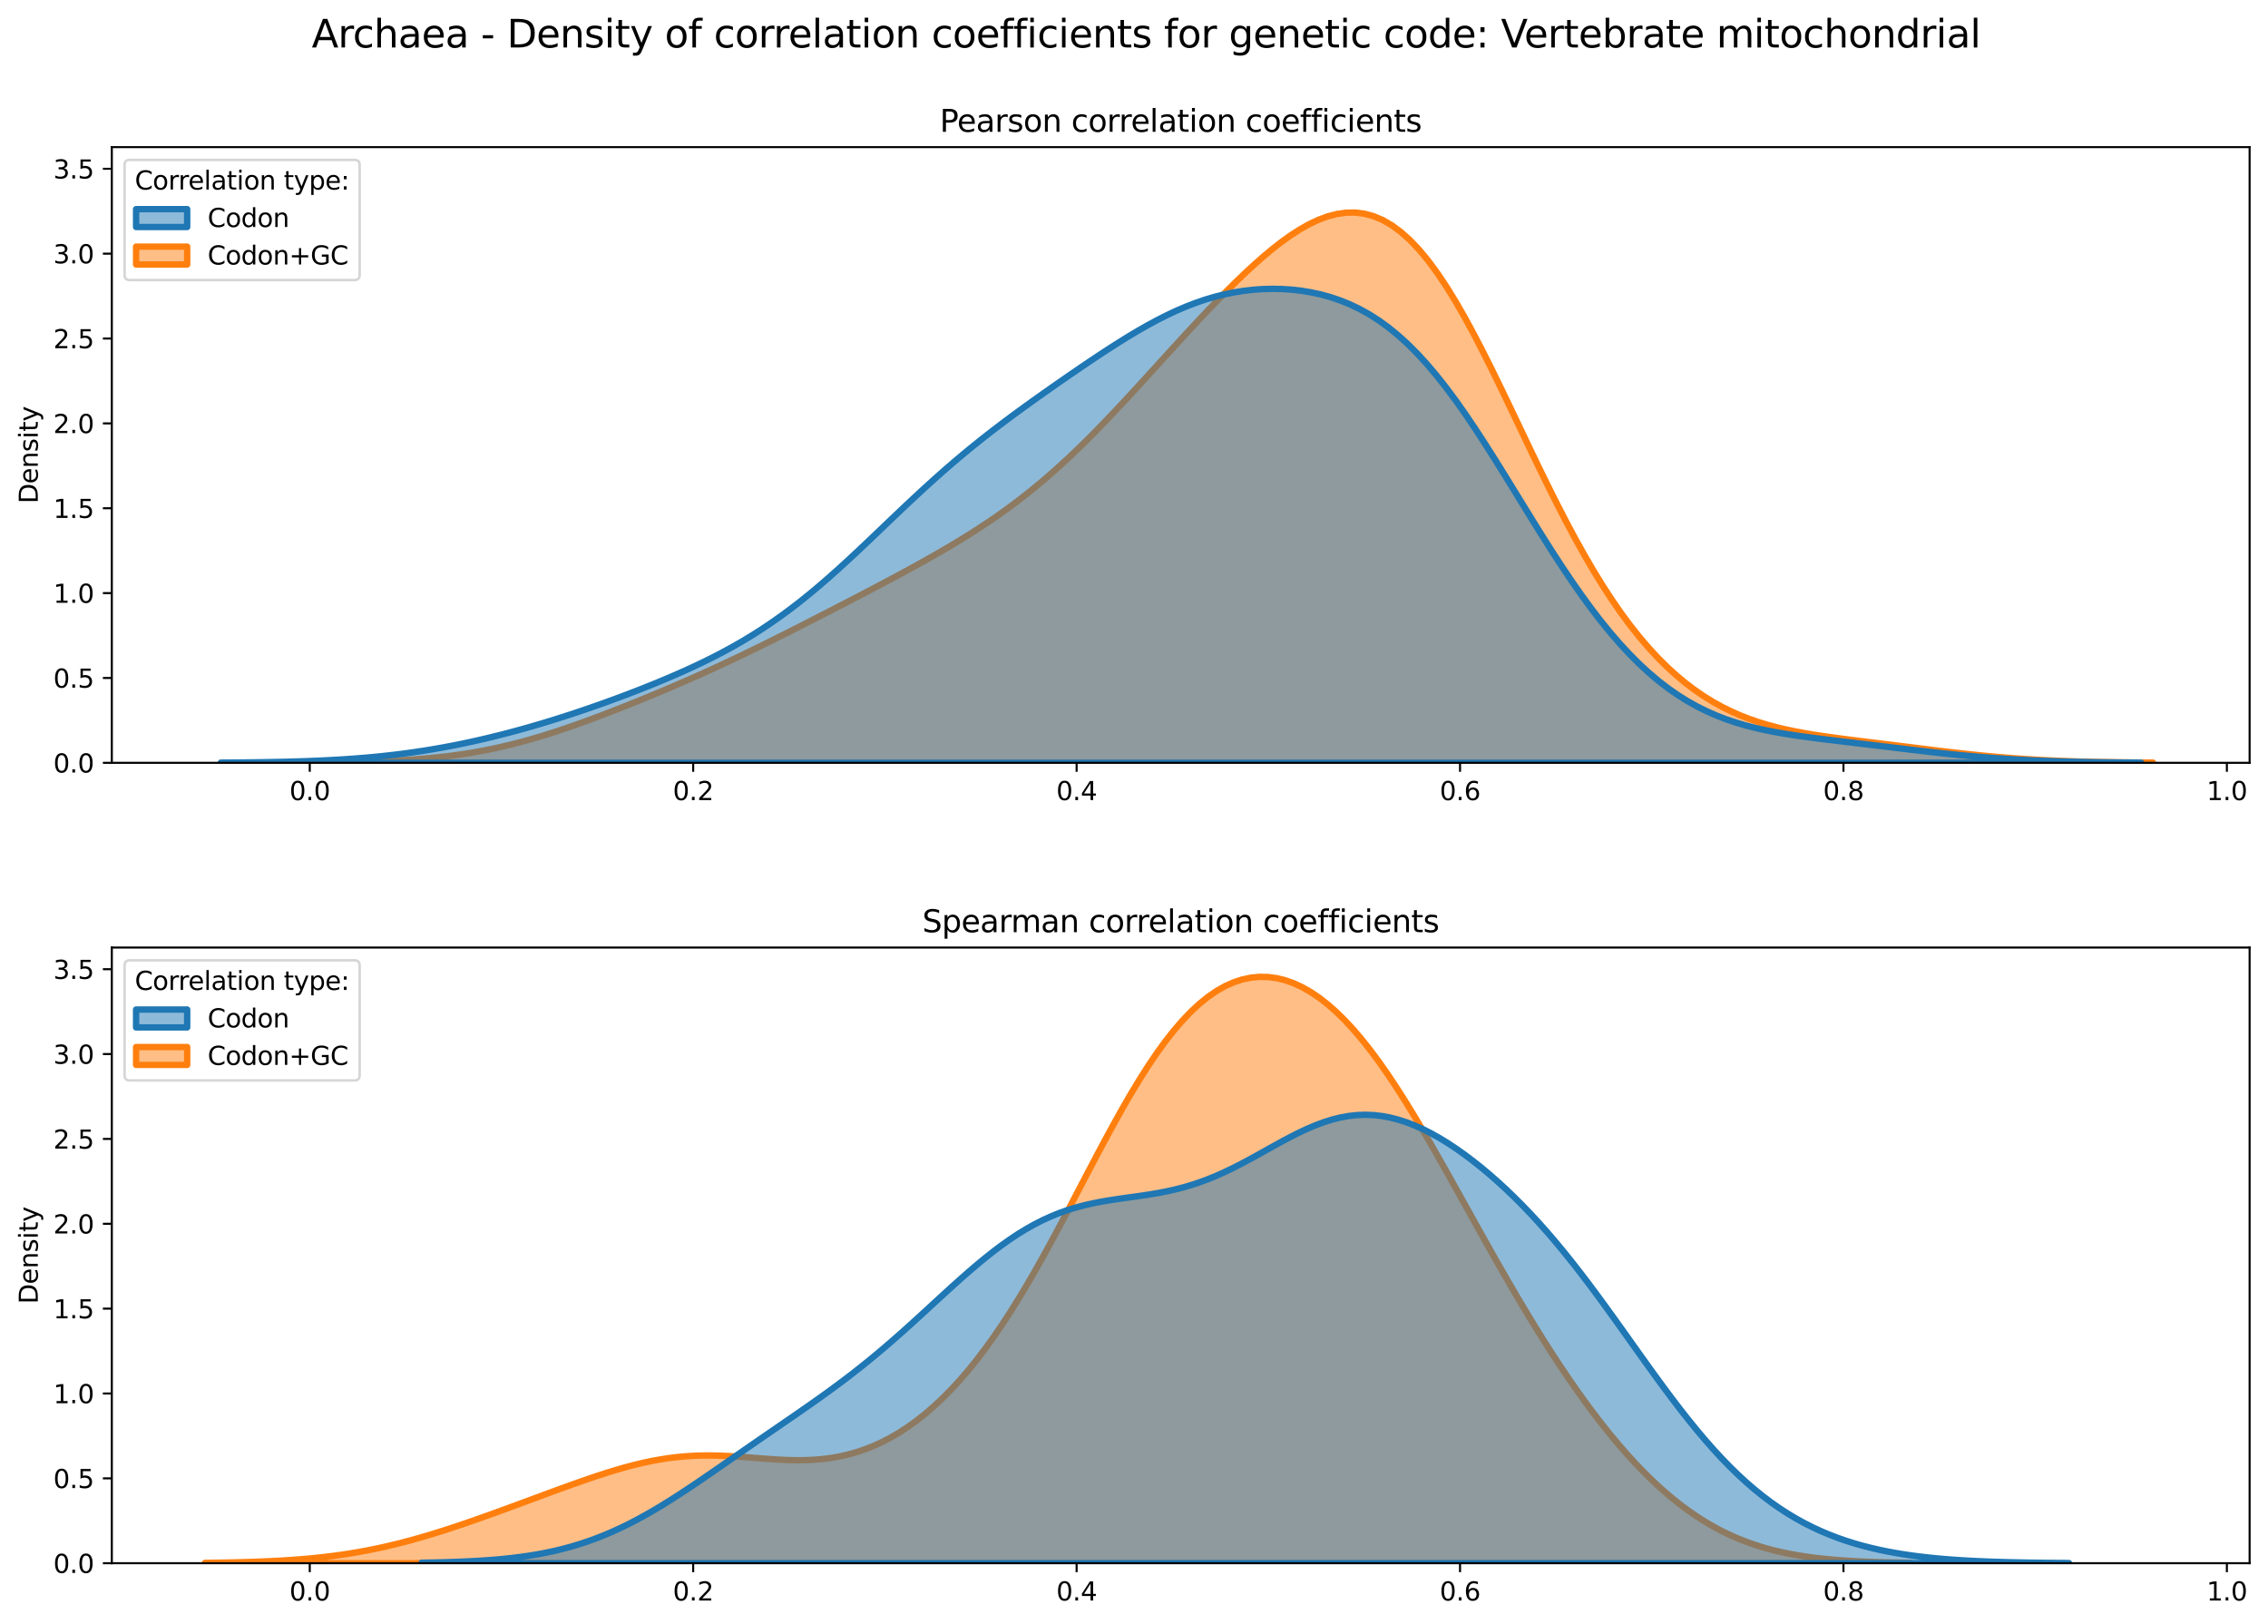 <?xml version="1.0" encoding="utf-8" standalone="no"?>
<!DOCTYPE svg PUBLIC "-//W3C//DTD SVG 1.1//EN"
  "http://www.w3.org/Graphics/SVG/1.1/DTD/svg11.dtd">
<svg xmlns:xlink="http://www.w3.org/1999/xlink" width="887.981pt" height="635.878pt" viewBox="0 0 887.981 635.878" xmlns="http://www.w3.org/2000/svg" version="1.1">
 <defs>
  <style type="text/css">*{stroke-linejoin: round; stroke-linecap: butt}</style>
 </defs>
 <g id="figure_1">
  <g id="patch_1">
   <path d="M 0 635.878 
L 887.981 635.878 
L 887.981 0 
L 0 0 
z
" style="fill: #ffffff"/>
  </g>
  <g id="axes_1">
   <g id="patch_2">
    <path d="M 43.781 298.643 
L 880.781 298.643 
L 880.781 57.6 
L 43.781 57.6 
z
" style="fill: #ffffff"/>
   </g>
   <g id="PolyCollection_1">
    <defs>
     <path id="m257484dcf3" d="M 128.322 -337.386 
L 128.322 -337.235 
L 131.913 -337.235 
L 135.504 -337.235 
L 139.096 -337.235 
L 142.687 -337.235 
L 146.278 -337.235 
L 149.869 -337.235 
L 153.46 -337.235 
L 157.051 -337.235 
L 160.642 -337.235 
L 164.233 -337.235 
L 167.825 -337.235 
L 171.416 -337.235 
L 175.007 -337.235 
L 178.598 -337.235 
L 182.189 -337.235 
L 185.78 -337.235 
L 189.371 -337.235 
L 192.962 -337.235 
L 196.554 -337.235 
L 200.145 -337.235 
L 203.736 -337.235 
L 207.327 -337.235 
L 210.918 -337.235 
L 214.509 -337.235 
L 218.1 -337.235 
L 221.691 -337.235 
L 225.283 -337.235 
L 228.874 -337.235 
L 232.465 -337.235 
L 236.056 -337.235 
L 239.647 -337.235 
L 243.238 -337.235 
L 246.829 -337.235 
L 250.42 -337.235 
L 254.012 -337.235 
L 257.603 -337.235 
L 261.194 -337.235 
L 264.785 -337.235 
L 268.376 -337.235 
L 271.967 -337.235 
L 275.558 -337.235 
L 279.15 -337.235 
L 282.741 -337.235 
L 286.332 -337.235 
L 289.923 -337.235 
L 293.514 -337.235 
L 297.105 -337.235 
L 300.696 -337.235 
L 304.287 -337.235 
L 307.879 -337.235 
L 311.47 -337.235 
L 315.061 -337.235 
L 318.652 -337.235 
L 322.243 -337.235 
L 325.834 -337.235 
L 329.425 -337.235 
L 333.016 -337.235 
L 336.608 -337.235 
L 340.199 -337.235 
L 343.79 -337.235 
L 347.381 -337.235 
L 350.972 -337.235 
L 354.563 -337.235 
L 358.154 -337.235 
L 361.745 -337.235 
L 365.337 -337.235 
L 368.928 -337.235 
L 372.519 -337.235 
L 376.11 -337.235 
L 379.701 -337.235 
L 383.292 -337.235 
L 386.883 -337.235 
L 390.474 -337.235 
L 394.066 -337.235 
L 397.657 -337.235 
L 401.248 -337.235 
L 404.839 -337.235 
L 408.43 -337.235 
L 412.021 -337.235 
L 415.612 -337.235 
L 419.203 -337.235 
L 422.795 -337.235 
L 426.386 -337.235 
L 429.977 -337.235 
L 433.568 -337.235 
L 437.159 -337.235 
L 440.75 -337.235 
L 444.341 -337.235 
L 447.932 -337.235 
L 451.524 -337.235 
L 455.115 -337.235 
L 458.706 -337.235 
L 462.297 -337.235 
L 465.888 -337.235 
L 469.479 -337.235 
L 473.07 -337.235 
L 476.661 -337.235 
L 480.253 -337.235 
L 483.844 -337.235 
L 487.435 -337.235 
L 491.026 -337.235 
L 494.617 -337.235 
L 498.208 -337.235 
L 501.799 -337.235 
L 505.39 -337.235 
L 508.982 -337.235 
L 512.573 -337.235 
L 516.164 -337.235 
L 519.755 -337.235 
L 523.346 -337.235 
L 526.937 -337.235 
L 530.528 -337.235 
L 534.119 -337.235 
L 537.711 -337.235 
L 541.302 -337.235 
L 544.893 -337.235 
L 548.484 -337.235 
L 552.075 -337.235 
L 555.666 -337.235 
L 559.257 -337.235 
L 562.849 -337.235 
L 566.44 -337.235 
L 570.031 -337.235 
L 573.622 -337.235 
L 577.213 -337.235 
L 580.804 -337.235 
L 584.395 -337.235 
L 587.986 -337.235 
L 591.578 -337.235 
L 595.169 -337.235 
L 598.76 -337.235 
L 602.351 -337.235 
L 605.942 -337.235 
L 609.533 -337.235 
L 613.124 -337.235 
L 616.715 -337.235 
L 620.307 -337.235 
L 623.898 -337.235 
L 627.489 -337.235 
L 631.08 -337.235 
L 634.671 -337.235 
L 638.262 -337.235 
L 641.853 -337.235 
L 645.444 -337.235 
L 649.036 -337.235 
L 652.627 -337.235 
L 656.218 -337.235 
L 659.809 -337.235 
L 663.4 -337.235 
L 666.991 -337.235 
L 670.582 -337.235 
L 674.173 -337.235 
L 677.765 -337.235 
L 681.356 -337.235 
L 684.947 -337.235 
L 688.538 -337.235 
L 692.129 -337.235 
L 695.72 -337.235 
L 699.311 -337.235 
L 702.902 -337.235 
L 706.494 -337.235 
L 710.085 -337.235 
L 713.676 -337.235 
L 717.267 -337.235 
L 720.858 -337.235 
L 724.449 -337.235 
L 728.04 -337.235 
L 731.631 -337.235 
L 735.223 -337.235 
L 738.814 -337.235 
L 742.405 -337.235 
L 745.996 -337.235 
L 749.587 -337.235 
L 753.178 -337.235 
L 756.769 -337.235 
L 760.36 -337.235 
L 763.952 -337.235 
L 767.543 -337.235 
L 771.134 -337.235 
L 774.725 -337.235 
L 778.316 -337.235 
L 781.907 -337.235 
L 785.498 -337.235 
L 789.089 -337.235 
L 792.681 -337.235 
L 796.272 -337.235 
L 799.863 -337.235 
L 803.454 -337.235 
L 807.045 -337.235 
L 810.636 -337.235 
L 814.227 -337.235 
L 817.818 -337.235 
L 821.41 -337.235 
L 825.001 -337.235 
L 828.592 -337.235 
L 832.183 -337.235 
L 835.774 -337.235 
L 839.365 -337.235 
L 842.956 -337.235 
L 842.956 -337.314 
L 842.956 -337.314 
L 839.365 -337.338 
L 835.774 -337.367 
L 832.183 -337.404 
L 828.592 -337.449 
L 825.001 -337.504 
L 821.41 -337.57 
L 817.818 -337.65 
L 814.227 -337.745 
L 810.636 -337.857 
L 807.045 -337.988 
L 803.454 -338.139 
L 799.863 -338.313 
L 796.272 -338.51 
L 792.681 -338.732 
L 789.089 -338.98 
L 785.498 -339.254 
L 781.907 -339.554 
L 778.316 -339.879 
L 774.725 -340.228 
L 771.134 -340.6 
L 767.543 -340.992 
L 763.952 -341.401 
L 760.36 -341.825 
L 756.769 -342.259 
L 753.178 -342.701 
L 749.587 -343.148 
L 745.996 -343.596 
L 742.405 -344.043 
L 738.814 -344.489 
L 735.223 -344.932 
L 731.631 -345.374 
L 728.04 -345.818 
L 724.449 -346.267 
L 720.858 -346.727 
L 717.267 -347.207 
L 713.676 -347.716 
L 710.085 -348.264 
L 706.494 -348.864 
L 702.902 -349.53 
L 699.311 -350.278 
L 695.72 -351.123 
L 692.129 -352.081 
L 688.538 -353.17 
L 684.947 -354.406 
L 681.356 -355.807 
L 677.765 -357.389 
L 674.173 -359.168 
L 670.582 -361.162 
L 666.991 -363.384 
L 663.4 -365.85 
L 659.809 -368.575 
L 656.218 -371.571 
L 652.627 -374.853 
L 649.036 -378.431 
L 645.444 -382.317 
L 641.853 -386.52 
L 638.262 -391.046 
L 634.671 -395.902 
L 631.08 -401.089 
L 627.489 -406.604 
L 623.898 -412.443 
L 620.307 -418.594 
L 616.715 -425.04 
L 613.124 -431.76 
L 609.533 -438.723 
L 605.942 -445.896 
L 602.351 -453.236 
L 598.76 -460.695 
L 595.169 -468.221 
L 591.578 -475.755 
L 587.986 -483.235 
L 584.395 -490.599 
L 580.804 -497.781 
L 577.213 -504.718 
L 573.622 -511.347 
L 570.031 -517.611 
L 566.44 -523.457 
L 562.849 -528.838 
L 559.257 -533.715 
L 555.666 -538.058 
L 552.075 -541.843 
L 548.484 -545.057 
L 544.893 -547.696 
L 541.302 -549.762 
L 537.711 -551.266 
L 534.119 -552.226 
L 530.528 -552.664 
L 526.937 -552.609 
L 523.346 -552.092 
L 519.755 -551.147 
L 516.164 -549.807 
L 512.573 -548.11 
L 508.982 -546.089 
L 505.39 -543.778 
L 501.799 -541.211 
L 498.208 -538.415 
L 494.617 -535.421 
L 491.026 -532.252 
L 487.435 -528.932 
L 483.844 -525.482 
L 480.253 -521.92 
L 476.661 -518.262 
L 473.07 -514.525 
L 469.479 -510.721 
L 465.888 -506.863 
L 462.297 -502.965 
L 458.706 -499.039 
L 455.115 -495.095 
L 451.524 -491.147 
L 447.932 -487.207 
L 444.341 -483.287 
L 440.75 -479.399 
L 437.159 -475.557 
L 433.568 -471.773 
L 429.977 -468.059 
L 426.386 -464.426 
L 422.795 -460.884 
L 419.203 -457.442 
L 415.612 -454.107 
L 412.021 -450.883 
L 408.43 -447.775 
L 404.839 -444.782 
L 401.248 -441.905 
L 397.657 -439.139 
L 394.066 -436.481 
L 390.474 -433.925 
L 386.883 -431.463 
L 383.292 -429.088 
L 379.701 -426.791 
L 376.11 -424.564 
L 372.519 -422.399 
L 368.928 -420.287 
L 365.337 -418.222 
L 361.745 -416.197 
L 358.154 -414.205 
L 354.563 -412.243 
L 350.972 -410.304 
L 347.381 -408.385 
L 343.79 -406.483 
L 340.199 -404.594 
L 336.608 -402.717 
L 333.016 -400.85 
L 329.425 -398.99 
L 325.834 -397.138 
L 322.243 -395.292 
L 318.652 -393.453 
L 315.061 -391.621 
L 311.47 -389.797 
L 307.879 -387.983 
L 304.287 -386.18 
L 300.696 -384.392 
L 297.105 -382.62 
L 293.514 -380.867 
L 289.923 -379.135 
L 286.332 -377.426 
L 282.741 -375.741 
L 279.15 -374.082 
L 275.558 -372.449 
L 271.967 -370.842 
L 268.376 -369.261 
L 264.785 -367.705 
L 261.194 -366.172 
L 257.603 -364.662 
L 254.012 -363.173 
L 250.42 -361.705 
L 246.829 -360.257 
L 243.238 -358.831 
L 239.647 -357.427 
L 236.056 -356.047 
L 232.465 -354.695 
L 228.874 -353.372 
L 225.283 -352.084 
L 221.691 -350.835 
L 218.1 -349.629 
L 214.509 -348.472 
L 210.918 -347.368 
L 207.327 -346.32 
L 203.736 -345.334 
L 200.145 -344.411 
L 196.554 -343.554 
L 192.962 -342.764 
L 189.371 -342.042 
L 185.78 -341.386 
L 182.189 -340.796 
L 178.598 -340.269 
L 175.007 -339.802 
L 171.416 -339.392 
L 167.825 -339.034 
L 164.233 -338.725 
L 160.642 -338.46 
L 157.051 -338.235 
L 153.46 -338.046 
L 149.869 -337.887 
L 146.278 -337.756 
L 142.687 -337.648 
L 139.096 -337.56 
L 135.504 -337.489 
L 131.913 -337.431 
L 128.322 -337.386 
z
" style="stroke: #ff7f0e; stroke-width: 2.5"/>
    </defs>
    <g clip-path="url(#pa9cd2c399e)">
     <use xlink:href="#m257484dcf3" x="0" y="635.878" style="fill: #ff7f0e; fill-opacity: 0.5; stroke: #ff7f0e; stroke-width: 2.5"/>
    </g>
   </g>
   <g id="PolyCollection_2">
    <defs>
     <path id="m7e64228e44" d="M 86.459 -337.314 
L 86.459 -337.235 
L 90.237 -337.235 
L 94.015 -337.235 
L 97.793 -337.235 
L 101.572 -337.235 
L 105.35 -337.235 
L 109.128 -337.235 
L 112.906 -337.235 
L 116.684 -337.235 
L 120.462 -337.235 
L 124.24 -337.235 
L 128.019 -337.235 
L 131.797 -337.235 
L 135.575 -337.235 
L 139.353 -337.235 
L 143.131 -337.235 
L 146.909 -337.235 
L 150.687 -337.235 
L 154.466 -337.235 
L 158.244 -337.235 
L 162.022 -337.235 
L 165.8 -337.235 
L 169.578 -337.235 
L 173.356 -337.235 
L 177.134 -337.235 
L 180.913 -337.235 
L 184.691 -337.235 
L 188.469 -337.235 
L 192.247 -337.235 
L 196.025 -337.235 
L 199.803 -337.235 
L 203.581 -337.235 
L 207.359 -337.235 
L 211.138 -337.235 
L 214.916 -337.235 
L 218.694 -337.235 
L 222.472 -337.235 
L 226.25 -337.235 
L 230.028 -337.235 
L 233.806 -337.235 
L 237.585 -337.235 
L 241.363 -337.235 
L 245.141 -337.235 
L 248.919 -337.235 
L 252.697 -337.235 
L 256.475 -337.235 
L 260.253 -337.235 
L 264.032 -337.235 
L 267.81 -337.235 
L 271.588 -337.235 
L 275.366 -337.235 
L 279.144 -337.235 
L 282.922 -337.235 
L 286.7 -337.235 
L 290.479 -337.235 
L 294.257 -337.235 
L 298.035 -337.235 
L 301.813 -337.235 
L 305.591 -337.235 
L 309.369 -337.235 
L 313.147 -337.235 
L 316.926 -337.235 
L 320.704 -337.235 
L 324.482 -337.235 
L 328.26 -337.235 
L 332.038 -337.235 
L 335.816 -337.235 
L 339.594 -337.235 
L 343.372 -337.235 
L 347.151 -337.235 
L 350.929 -337.235 
L 354.707 -337.235 
L 358.485 -337.235 
L 362.263 -337.235 
L 366.041 -337.235 
L 369.819 -337.235 
L 373.598 -337.235 
L 377.376 -337.235 
L 381.154 -337.235 
L 384.932 -337.235 
L 388.71 -337.235 
L 392.488 -337.235 
L 396.266 -337.235 
L 400.045 -337.235 
L 403.823 -337.235 
L 407.601 -337.235 
L 411.379 -337.235 
L 415.157 -337.235 
L 418.935 -337.235 
L 422.713 -337.235 
L 426.492 -337.235 
L 430.27 -337.235 
L 434.048 -337.235 
L 437.826 -337.235 
L 441.604 -337.235 
L 445.382 -337.235 
L 449.16 -337.235 
L 452.939 -337.235 
L 456.717 -337.235 
L 460.495 -337.235 
L 464.273 -337.235 
L 468.051 -337.235 
L 471.829 -337.235 
L 475.607 -337.235 
L 479.385 -337.235 
L 483.164 -337.235 
L 486.942 -337.235 
L 490.72 -337.235 
L 494.498 -337.235 
L 498.276 -337.235 
L 502.054 -337.235 
L 505.832 -337.235 
L 509.611 -337.235 
L 513.389 -337.235 
L 517.167 -337.235 
L 520.945 -337.235 
L 524.723 -337.235 
L 528.501 -337.235 
L 532.279 -337.235 
L 536.058 -337.235 
L 539.836 -337.235 
L 543.614 -337.235 
L 547.392 -337.235 
L 551.17 -337.235 
L 554.948 -337.235 
L 558.726 -337.235 
L 562.505 -337.235 
L 566.283 -337.235 
L 570.061 -337.235 
L 573.839 -337.235 
L 577.617 -337.235 
L 581.395 -337.235 
L 585.173 -337.235 
L 588.952 -337.235 
L 592.73 -337.235 
L 596.508 -337.235 
L 600.286 -337.235 
L 604.064 -337.235 
L 607.842 -337.235 
L 611.62 -337.235 
L 615.398 -337.235 
L 619.177 -337.235 
L 622.955 -337.235 
L 626.733 -337.235 
L 630.511 -337.235 
L 634.289 -337.235 
L 638.067 -337.235 
L 641.845 -337.235 
L 645.624 -337.235 
L 649.402 -337.235 
L 653.18 -337.235 
L 656.958 -337.235 
L 660.736 -337.235 
L 664.514 -337.235 
L 668.292 -337.235 
L 672.071 -337.235 
L 675.849 -337.235 
L 679.627 -337.235 
L 683.405 -337.235 
L 687.183 -337.235 
L 690.961 -337.235 
L 694.739 -337.235 
L 698.518 -337.235 
L 702.296 -337.235 
L 706.074 -337.235 
L 709.852 -337.235 
L 713.63 -337.235 
L 717.408 -337.235 
L 721.186 -337.235 
L 724.965 -337.235 
L 728.743 -337.235 
L 732.521 -337.235 
L 736.299 -337.235 
L 740.077 -337.235 
L 743.855 -337.235 
L 747.633 -337.235 
L 751.411 -337.235 
L 755.19 -337.235 
L 758.968 -337.235 
L 762.746 -337.235 
L 766.524 -337.235 
L 770.302 -337.235 
L 774.08 -337.235 
L 777.858 -337.235 
L 781.637 -337.235 
L 785.415 -337.235 
L 789.193 -337.235 
L 792.971 -337.235 
L 796.749 -337.235 
L 800.527 -337.235 
L 804.305 -337.235 
L 808.084 -337.235 
L 811.862 -337.235 
L 815.64 -337.235 
L 819.418 -337.235 
L 823.196 -337.235 
L 826.974 -337.235 
L 830.752 -337.235 
L 834.531 -337.235 
L 838.309 -337.235 
L 838.309 -337.312 
L 838.309 -337.312 
L 834.531 -337.336 
L 830.752 -337.365 
L 826.974 -337.403 
L 823.196 -337.448 
L 819.418 -337.505 
L 815.64 -337.573 
L 811.862 -337.656 
L 808.084 -337.754 
L 804.305 -337.87 
L 800.527 -338.006 
L 796.749 -338.164 
L 792.971 -338.345 
L 789.193 -338.551 
L 785.415 -338.783 
L 781.637 -339.042 
L 777.858 -339.328 
L 774.08 -339.641 
L 770.302 -339.98 
L 766.524 -340.343 
L 762.746 -340.729 
L 758.968 -341.135 
L 755.19 -341.558 
L 751.411 -341.994 
L 747.633 -342.44 
L 743.855 -342.893 
L 740.077 -343.348 
L 736.299 -343.804 
L 732.521 -344.258 
L 728.743 -344.71 
L 724.965 -345.16 
L 721.186 -345.61 
L 717.408 -346.063 
L 713.63 -346.526 
L 709.852 -347.006 
L 706.074 -347.513 
L 702.296 -348.058 
L 698.518 -348.656 
L 694.739 -349.321 
L 690.961 -350.07 
L 687.183 -350.922 
L 683.405 -351.895 
L 679.627 -353.009 
L 675.849 -354.285 
L 672.071 -355.74 
L 668.292 -357.396 
L 664.514 -359.271 
L 660.736 -361.381 
L 656.958 -363.742 
L 653.18 -366.369 
L 649.402 -369.274 
L 645.624 -372.464 
L 641.845 -375.947 
L 638.067 -379.726 
L 634.289 -383.801 
L 630.511 -388.167 
L 626.733 -392.818 
L 622.955 -397.74 
L 619.177 -402.918 
L 615.398 -408.331 
L 611.62 -413.954 
L 607.842 -419.757 
L 604.064 -425.706 
L 600.286 -431.764 
L 596.508 -437.89 
L 592.73 -444.04 
L 588.952 -450.17 
L 585.173 -456.234 
L 581.395 -462.185 
L 577.617 -467.98 
L 573.839 -473.577 
L 570.061 -478.936 
L 566.283 -484.025 
L 562.505 -488.814 
L 558.726 -493.28 
L 554.948 -497.408 
L 551.17 -501.187 
L 547.392 -504.614 
L 543.614 -507.692 
L 539.836 -510.43 
L 536.058 -512.839 
L 532.279 -514.936 
L 528.501 -516.74 
L 524.723 -518.271 
L 520.945 -519.548 
L 517.167 -520.591 
L 513.389 -521.417 
L 509.611 -522.041 
L 505.832 -522.475 
L 502.054 -522.729 
L 498.276 -522.808 
L 494.498 -522.716 
L 490.72 -522.454 
L 486.942 -522.021 
L 483.164 -521.418 
L 479.385 -520.642 
L 475.607 -519.692 
L 471.829 -518.568 
L 468.051 -517.274 
L 464.273 -515.812 
L 460.495 -514.19 
L 456.717 -512.416 
L 452.939 -510.5 
L 449.16 -508.455 
L 445.382 -506.295 
L 441.604 -504.035 
L 437.826 -501.689 
L 434.048 -499.273 
L 430.27 -496.799 
L 426.492 -494.278 
L 422.713 -491.721 
L 418.935 -489.134 
L 415.157 -486.522 
L 411.379 -483.886 
L 407.601 -481.224 
L 403.823 -478.533 
L 400.045 -475.807 
L 396.266 -473.039 
L 392.488 -470.22 
L 388.71 -467.342 
L 384.932 -464.397 
L 381.154 -461.377 
L 377.376 -458.279 
L 373.598 -455.097 
L 369.819 -451.833 
L 366.041 -448.488 
L 362.263 -445.069 
L 358.485 -441.583 
L 354.707 -438.044 
L 350.929 -434.463 
L 347.151 -430.859 
L 343.372 -427.247 
L 339.594 -423.648 
L 335.816 -420.08 
L 332.038 -416.562 
L 328.26 -413.112 
L 324.482 -409.745 
L 320.704 -406.477 
L 316.926 -403.319 
L 313.147 -400.28 
L 309.369 -397.369 
L 305.591 -394.587 
L 301.813 -391.936 
L 298.035 -389.415 
L 294.257 -387.021 
L 290.479 -384.746 
L 286.7 -382.585 
L 282.922 -380.529 
L 279.144 -378.568 
L 275.366 -376.695 
L 271.588 -374.898 
L 267.81 -373.17 
L 264.032 -371.503 
L 260.253 -369.89 
L 256.475 -368.325 
L 252.697 -366.802 
L 248.919 -365.318 
L 245.141 -363.87 
L 241.363 -362.457 
L 237.585 -361.077 
L 233.806 -359.729 
L 230.028 -358.414 
L 226.25 -357.133 
L 222.472 -355.886 
L 218.694 -354.673 
L 214.916 -353.497 
L 211.138 -352.358 
L 207.359 -351.257 
L 203.581 -350.195 
L 199.803 -349.173 
L 196.025 -348.193 
L 192.247 -347.256 
L 188.469 -346.362 
L 184.691 -345.513 
L 180.913 -344.71 
L 177.134 -343.953 
L 173.356 -343.243 
L 169.578 -342.58 
L 165.8 -341.965 
L 162.022 -341.398 
L 158.244 -340.877 
L 154.466 -340.403 
L 150.687 -339.973 
L 146.909 -339.587 
L 143.131 -339.242 
L 139.353 -338.937 
L 135.575 -338.668 
L 131.797 -338.433 
L 128.019 -338.23 
L 124.24 -338.055 
L 120.462 -337.906 
L 116.684 -337.78 
L 112.906 -337.675 
L 109.128 -337.587 
L 105.35 -337.515 
L 101.572 -337.455 
L 97.793 -337.407 
L 94.015 -337.369 
L 90.237 -337.338 
L 86.459 -337.314 
z
" style="stroke: #1f77b4; stroke-width: 2.5"/>
    </defs>
    <g clip-path="url(#pa9cd2c399e)">
     <use xlink:href="#m7e64228e44" x="0" y="635.878" style="fill: #1f77b4; fill-opacity: 0.5; stroke: #1f77b4; stroke-width: 2.5"/>
    </g>
   </g>
   <g id="matplotlib.axis_1">
    <g id="xtick_1">
     <g id="line2d_1">
      <defs>
       <path id="m606525f098" d="M 0 0 
L 0 3.5 
" style="stroke: #000000; stroke-width: 0.8"/>
      </defs>
      <g>
       <use xlink:href="#m606525f098" x="121.28" y="298.643" style="stroke: #000000; stroke-width: 0.8"/>
      </g>
     </g>
     <g id="text_1">
      <!-- 0.0 -->
      <g transform="translate(113.329 313.242) scale(0.1 -0.1)">
       <defs>
        <path id="DejaVuSans-30" d="M 2034 4250 
Q 1547 4250 1301 3770 
Q 1056 3291 1056 2328 
Q 1056 1369 1301 889 
Q 1547 409 2034 409 
Q 2525 409 2770 889 
Q 3016 1369 3016 2328 
Q 3016 3291 2770 3770 
Q 2525 4250 2034 4250 
z
M 2034 4750 
Q 2819 4750 3233 4129 
Q 3647 3509 3647 2328 
Q 3647 1150 3233 529 
Q 2819 -91 2034 -91 
Q 1250 -91 836 529 
Q 422 1150 422 2328 
Q 422 3509 836 4129 
Q 1250 4750 2034 4750 
z
" transform="scale(0.016)"/>
        <path id="DejaVuSans-2e" d="M 684 794 
L 1344 794 
L 1344 0 
L 684 0 
L 684 794 
z
" transform="scale(0.016)"/>
       </defs>
       <use xlink:href="#DejaVuSans-30"/>
       <use xlink:href="#DejaVuSans-2e" x="63.623"/>
       <use xlink:href="#DejaVuSans-30" x="95.41"/>
      </g>
     </g>
    </g>
    <g id="xtick_2">
     <g id="line2d_2">
      <g>
       <use xlink:href="#m606525f098" x="271.401" y="298.643" style="stroke: #000000; stroke-width: 0.8"/>
      </g>
     </g>
     <g id="text_2">
      <!-- 0.2 -->
      <g transform="translate(263.449 313.242) scale(0.1 -0.1)">
       <defs>
        <path id="DejaVuSans-32" d="M 1228 531 
L 3431 531 
L 3431 0 
L 469 0 
L 469 531 
Q 828 903 1448 1529 
Q 2069 2156 2228 2338 
Q 2531 2678 2651 2914 
Q 2772 3150 2772 3378 
Q 2772 3750 2511 3984 
Q 2250 4219 1831 4219 
Q 1534 4219 1204 4116 
Q 875 4013 500 3803 
L 500 4441 
Q 881 4594 1212 4672 
Q 1544 4750 1819 4750 
Q 2544 4750 2975 4387 
Q 3406 4025 3406 3419 
Q 3406 3131 3298 2873 
Q 3191 2616 2906 2266 
Q 2828 2175 2409 1742 
Q 1991 1309 1228 531 
z
" transform="scale(0.016)"/>
       </defs>
       <use xlink:href="#DejaVuSans-30"/>
       <use xlink:href="#DejaVuSans-2e" x="63.623"/>
       <use xlink:href="#DejaVuSans-32" x="95.41"/>
      </g>
     </g>
    </g>
    <g id="xtick_3">
     <g id="line2d_3">
      <g>
       <use xlink:href="#m606525f098" x="421.521" y="298.643" style="stroke: #000000; stroke-width: 0.8"/>
      </g>
     </g>
     <g id="text_3">
      <!-- 0.4 -->
      <g transform="translate(413.569 313.242) scale(0.1 -0.1)">
       <defs>
        <path id="DejaVuSans-34" d="M 2419 4116 
L 825 1625 
L 2419 1625 
L 2419 4116 
z
M 2253 4666 
L 3047 4666 
L 3047 1625 
L 3713 1625 
L 3713 1100 
L 3047 1100 
L 3047 0 
L 2419 0 
L 2419 1100 
L 313 1100 
L 313 1709 
L 2253 4666 
z
" transform="scale(0.016)"/>
       </defs>
       <use xlink:href="#DejaVuSans-30"/>
       <use xlink:href="#DejaVuSans-2e" x="63.623"/>
       <use xlink:href="#DejaVuSans-34" x="95.41"/>
      </g>
     </g>
    </g>
    <g id="xtick_4">
     <g id="line2d_4">
      <g>
       <use xlink:href="#m606525f098" x="571.641" y="298.643" style="stroke: #000000; stroke-width: 0.8"/>
      </g>
     </g>
     <g id="text_4">
      <!-- 0.6 -->
      <g transform="translate(563.69 313.242) scale(0.1 -0.1)">
       <defs>
        <path id="DejaVuSans-36" d="M 2113 2584 
Q 1688 2584 1439 2293 
Q 1191 2003 1191 1497 
Q 1191 994 1439 701 
Q 1688 409 2113 409 
Q 2538 409 2786 701 
Q 3034 994 3034 1497 
Q 3034 2003 2786 2293 
Q 2538 2584 2113 2584 
z
M 3366 4563 
L 3366 3988 
Q 3128 4100 2886 4159 
Q 2644 4219 2406 4219 
Q 1781 4219 1451 3797 
Q 1122 3375 1075 2522 
Q 1259 2794 1537 2939 
Q 1816 3084 2150 3084 
Q 2853 3084 3261 2657 
Q 3669 2231 3669 1497 
Q 3669 778 3244 343 
Q 2819 -91 2113 -91 
Q 1303 -91 875 529 
Q 447 1150 447 2328 
Q 447 3434 972 4092 
Q 1497 4750 2381 4750 
Q 2619 4750 2861 4703 
Q 3103 4656 3366 4563 
z
" transform="scale(0.016)"/>
       </defs>
       <use xlink:href="#DejaVuSans-30"/>
       <use xlink:href="#DejaVuSans-2e" x="63.623"/>
       <use xlink:href="#DejaVuSans-36" x="95.41"/>
      </g>
     </g>
    </g>
    <g id="xtick_5">
     <g id="line2d_5">
      <g>
       <use xlink:href="#m606525f098" x="721.762" y="298.643" style="stroke: #000000; stroke-width: 0.8"/>
      </g>
     </g>
     <g id="text_5">
      <!-- 0.8 -->
      <g transform="translate(713.81 313.242) scale(0.1 -0.1)">
       <defs>
        <path id="DejaVuSans-38" d="M 2034 2216 
Q 1584 2216 1326 1975 
Q 1069 1734 1069 1313 
Q 1069 891 1326 650 
Q 1584 409 2034 409 
Q 2484 409 2743 651 
Q 3003 894 3003 1313 
Q 3003 1734 2745 1975 
Q 2488 2216 2034 2216 
z
M 1403 2484 
Q 997 2584 770 2862 
Q 544 3141 544 3541 
Q 544 4100 942 4425 
Q 1341 4750 2034 4750 
Q 2731 4750 3128 4425 
Q 3525 4100 3525 3541 
Q 3525 3141 3298 2862 
Q 3072 2584 2669 2484 
Q 3125 2378 3379 2068 
Q 3634 1759 3634 1313 
Q 3634 634 3220 271 
Q 2806 -91 2034 -91 
Q 1263 -91 848 271 
Q 434 634 434 1313 
Q 434 1759 690 2068 
Q 947 2378 1403 2484 
z
M 1172 3481 
Q 1172 3119 1398 2916 
Q 1625 2713 2034 2713 
Q 2441 2713 2670 2916 
Q 2900 3119 2900 3481 
Q 2900 3844 2670 4047 
Q 2441 4250 2034 4250 
Q 1625 4250 1398 4047 
Q 1172 3844 1172 3481 
z
" transform="scale(0.016)"/>
       </defs>
       <use xlink:href="#DejaVuSans-30"/>
       <use xlink:href="#DejaVuSans-2e" x="63.623"/>
       <use xlink:href="#DejaVuSans-38" x="95.41"/>
      </g>
     </g>
    </g>
    <g id="xtick_6">
     <g id="line2d_6">
      <g>
       <use xlink:href="#m606525f098" x="871.882" y="298.643" style="stroke: #000000; stroke-width: 0.8"/>
      </g>
     </g>
     <g id="text_6">
      <!-- 1.0 -->
      <g transform="translate(863.931 313.242) scale(0.1 -0.1)">
       <defs>
        <path id="DejaVuSans-31" d="M 794 531 
L 1825 531 
L 1825 4091 
L 703 3866 
L 703 4441 
L 1819 4666 
L 2450 4666 
L 2450 531 
L 3481 531 
L 3481 0 
L 794 0 
L 794 531 
z
" transform="scale(0.016)"/>
       </defs>
       <use xlink:href="#DejaVuSans-31"/>
       <use xlink:href="#DejaVuSans-2e" x="63.623"/>
       <use xlink:href="#DejaVuSans-30" x="95.41"/>
      </g>
     </g>
    </g>
   </g>
   <g id="matplotlib.axis_2">
    <g id="ytick_1">
     <g id="line2d_7">
      <defs>
       <path id="mf609248ce3" d="M 0 0 
L -3.5 0 
" style="stroke: #000000; stroke-width: 0.8"/>
      </defs>
      <g>
       <use xlink:href="#mf609248ce3" x="43.781" y="298.643" style="stroke: #000000; stroke-width: 0.8"/>
      </g>
     </g>
     <g id="text_7">
      <!-- 0.0 -->
      <g transform="translate(20.878 302.443) scale(0.1 -0.1)">
       <use xlink:href="#DejaVuSans-30"/>
       <use xlink:href="#DejaVuSans-2e" x="63.623"/>
       <use xlink:href="#DejaVuSans-30" x="95.41"/>
      </g>
     </g>
    </g>
    <g id="ytick_2">
     <g id="line2d_8">
      <g>
       <use xlink:href="#mf609248ce3" x="43.781" y="265.42" style="stroke: #000000; stroke-width: 0.8"/>
      </g>
     </g>
     <g id="text_8">
      <!-- 0.5 -->
      <g transform="translate(20.878 269.219) scale(0.1 -0.1)">
       <defs>
        <path id="DejaVuSans-35" d="M 691 4666 
L 3169 4666 
L 3169 4134 
L 1269 4134 
L 1269 2991 
Q 1406 3038 1543 3061 
Q 1681 3084 1819 3084 
Q 2600 3084 3056 2656 
Q 3513 2228 3513 1497 
Q 3513 744 3044 326 
Q 2575 -91 1722 -91 
Q 1428 -91 1123 -41 
Q 819 9 494 109 
L 494 744 
Q 775 591 1075 516 
Q 1375 441 1709 441 
Q 2250 441 2565 725 
Q 2881 1009 2881 1497 
Q 2881 1984 2565 2268 
Q 2250 2553 1709 2553 
Q 1456 2553 1204 2497 
Q 953 2441 691 2322 
L 691 4666 
z
" transform="scale(0.016)"/>
       </defs>
       <use xlink:href="#DejaVuSans-30"/>
       <use xlink:href="#DejaVuSans-2e" x="63.623"/>
       <use xlink:href="#DejaVuSans-35" x="95.41"/>
      </g>
     </g>
    </g>
    <g id="ytick_3">
     <g id="line2d_9">
      <g>
       <use xlink:href="#mf609248ce3" x="43.781" y="232.197" style="stroke: #000000; stroke-width: 0.8"/>
      </g>
     </g>
     <g id="text_9">
      <!-- 1.0 -->
      <g transform="translate(20.878 235.996) scale(0.1 -0.1)">
       <use xlink:href="#DejaVuSans-31"/>
       <use xlink:href="#DejaVuSans-2e" x="63.623"/>
       <use xlink:href="#DejaVuSans-30" x="95.41"/>
      </g>
     </g>
    </g>
    <g id="ytick_4">
     <g id="line2d_10">
      <g>
       <use xlink:href="#mf609248ce3" x="43.781" y="198.974" style="stroke: #000000; stroke-width: 0.8"/>
      </g>
     </g>
     <g id="text_10">
      <!-- 1.5 -->
      <g transform="translate(20.878 202.773) scale(0.1 -0.1)">
       <use xlink:href="#DejaVuSans-31"/>
       <use xlink:href="#DejaVuSans-2e" x="63.623"/>
       <use xlink:href="#DejaVuSans-35" x="95.41"/>
      </g>
     </g>
    </g>
    <g id="ytick_5">
     <g id="line2d_11">
      <g>
       <use xlink:href="#mf609248ce3" x="43.781" y="165.75" style="stroke: #000000; stroke-width: 0.8"/>
      </g>
     </g>
     <g id="text_11">
      <!-- 2.0 -->
      <g transform="translate(20.878 169.549) scale(0.1 -0.1)">
       <use xlink:href="#DejaVuSans-32"/>
       <use xlink:href="#DejaVuSans-2e" x="63.623"/>
       <use xlink:href="#DejaVuSans-30" x="95.41"/>
      </g>
     </g>
    </g>
    <g id="ytick_6">
     <g id="line2d_12">
      <g>
       <use xlink:href="#mf609248ce3" x="43.781" y="132.527" style="stroke: #000000; stroke-width: 0.8"/>
      </g>
     </g>
     <g id="text_12">
      <!-- 2.5 -->
      <g transform="translate(20.878 136.326) scale(0.1 -0.1)">
       <use xlink:href="#DejaVuSans-32"/>
       <use xlink:href="#DejaVuSans-2e" x="63.623"/>
       <use xlink:href="#DejaVuSans-35" x="95.41"/>
      </g>
     </g>
    </g>
    <g id="ytick_7">
     <g id="line2d_13">
      <g>
       <use xlink:href="#mf609248ce3" x="43.781" y="99.304" style="stroke: #000000; stroke-width: 0.8"/>
      </g>
     </g>
     <g id="text_13">
      <!-- 3.0 -->
      <g transform="translate(20.878 103.103) scale(0.1 -0.1)">
       <defs>
        <path id="DejaVuSans-33" d="M 2597 2516 
Q 3050 2419 3304 2112 
Q 3559 1806 3559 1356 
Q 3559 666 3084 287 
Q 2609 -91 1734 -91 
Q 1441 -91 1130 -33 
Q 819 25 488 141 
L 488 750 
Q 750 597 1062 519 
Q 1375 441 1716 441 
Q 2309 441 2620 675 
Q 2931 909 2931 1356 
Q 2931 1769 2642 2001 
Q 2353 2234 1838 2234 
L 1294 2234 
L 1294 2753 
L 1863 2753 
Q 2328 2753 2575 2939 
Q 2822 3125 2822 3475 
Q 2822 3834 2567 4026 
Q 2313 4219 1838 4219 
Q 1578 4219 1281 4162 
Q 984 4106 628 3988 
L 628 4550 
Q 988 4650 1302 4700 
Q 1616 4750 1894 4750 
Q 2613 4750 3031 4423 
Q 3450 4097 3450 3541 
Q 3450 3153 3228 2886 
Q 3006 2619 2597 2516 
z
" transform="scale(0.016)"/>
       </defs>
       <use xlink:href="#DejaVuSans-33"/>
       <use xlink:href="#DejaVuSans-2e" x="63.623"/>
       <use xlink:href="#DejaVuSans-30" x="95.41"/>
      </g>
     </g>
    </g>
    <g id="ytick_8">
     <g id="line2d_14">
      <g>
       <use xlink:href="#mf609248ce3" x="43.781" y="66.08" style="stroke: #000000; stroke-width: 0.8"/>
      </g>
     </g>
     <g id="text_14">
      <!-- 3.5 -->
      <g transform="translate(20.878 69.879) scale(0.1 -0.1)">
       <use xlink:href="#DejaVuSans-33"/>
       <use xlink:href="#DejaVuSans-2e" x="63.623"/>
       <use xlink:href="#DejaVuSans-35" x="95.41"/>
      </g>
     </g>
    </g>
    <g id="text_15">
     <!-- Density -->
     <g transform="translate(14.798 197.13) rotate(-90) scale(0.1 -0.1)">
      <defs>
       <path id="DejaVuSans-44" d="M 1259 4147 
L 1259 519 
L 2022 519 
Q 2988 519 3436 956 
Q 3884 1394 3884 2338 
Q 3884 3275 3436 3711 
Q 2988 4147 2022 4147 
L 1259 4147 
z
M 628 4666 
L 1925 4666 
Q 3281 4666 3915 4102 
Q 4550 3538 4550 2338 
Q 4550 1131 3912 565 
Q 3275 0 1925 0 
L 628 0 
L 628 4666 
z
" transform="scale(0.016)"/>
       <path id="DejaVuSans-65" d="M 3597 1894 
L 3597 1613 
L 953 1613 
Q 991 1019 1311 708 
Q 1631 397 2203 397 
Q 2534 397 2845 478 
Q 3156 559 3463 722 
L 3463 178 
Q 3153 47 2828 -22 
Q 2503 -91 2169 -91 
Q 1331 -91 842 396 
Q 353 884 353 1716 
Q 353 2575 817 3079 
Q 1281 3584 2069 3584 
Q 2775 3584 3186 3129 
Q 3597 2675 3597 1894 
z
M 3022 2063 
Q 3016 2534 2758 2815 
Q 2500 3097 2075 3097 
Q 1594 3097 1305 2825 
Q 1016 2553 972 2059 
L 3022 2063 
z
" transform="scale(0.016)"/>
       <path id="DejaVuSans-6e" d="M 3513 2113 
L 3513 0 
L 2938 0 
L 2938 2094 
Q 2938 2591 2744 2837 
Q 2550 3084 2163 3084 
Q 1697 3084 1428 2787 
Q 1159 2491 1159 1978 
L 1159 0 
L 581 0 
L 581 3500 
L 1159 3500 
L 1159 2956 
Q 1366 3272 1645 3428 
Q 1925 3584 2291 3584 
Q 2894 3584 3203 3211 
Q 3513 2838 3513 2113 
z
" transform="scale(0.016)"/>
       <path id="DejaVuSans-73" d="M 2834 3397 
L 2834 2853 
Q 2591 2978 2328 3040 
Q 2066 3103 1784 3103 
Q 1356 3103 1142 2972 
Q 928 2841 928 2578 
Q 928 2378 1081 2264 
Q 1234 2150 1697 2047 
L 1894 2003 
Q 2506 1872 2764 1633 
Q 3022 1394 3022 966 
Q 3022 478 2636 193 
Q 2250 -91 1575 -91 
Q 1294 -91 989 -36 
Q 684 19 347 128 
L 347 722 
Q 666 556 975 473 
Q 1284 391 1588 391 
Q 1994 391 2212 530 
Q 2431 669 2431 922 
Q 2431 1156 2273 1281 
Q 2116 1406 1581 1522 
L 1381 1569 
Q 847 1681 609 1914 
Q 372 2147 372 2553 
Q 372 3047 722 3315 
Q 1072 3584 1716 3584 
Q 2034 3584 2315 3537 
Q 2597 3491 2834 3397 
z
" transform="scale(0.016)"/>
       <path id="DejaVuSans-69" d="M 603 3500 
L 1178 3500 
L 1178 0 
L 603 0 
L 603 3500 
z
M 603 4863 
L 1178 4863 
L 1178 4134 
L 603 4134 
L 603 4863 
z
" transform="scale(0.016)"/>
       <path id="DejaVuSans-74" d="M 1172 4494 
L 1172 3500 
L 2356 3500 
L 2356 3053 
L 1172 3053 
L 1172 1153 
Q 1172 725 1289 603 
Q 1406 481 1766 481 
L 2356 481 
L 2356 0 
L 1766 0 
Q 1100 0 847 248 
Q 594 497 594 1153 
L 594 3053 
L 172 3053 
L 172 3500 
L 594 3500 
L 594 4494 
L 1172 4494 
z
" transform="scale(0.016)"/>
       <path id="DejaVuSans-79" d="M 2059 -325 
Q 1816 -950 1584 -1140 
Q 1353 -1331 966 -1331 
L 506 -1331 
L 506 -850 
L 844 -850 
Q 1081 -850 1212 -737 
Q 1344 -625 1503 -206 
L 1606 56 
L 191 3500 
L 800 3500 
L 1894 763 
L 2988 3500 
L 3597 3500 
L 2059 -325 
z
" transform="scale(0.016)"/>
      </defs>
      <use xlink:href="#DejaVuSans-44"/>
      <use xlink:href="#DejaVuSans-65" x="77.002"/>
      <use xlink:href="#DejaVuSans-6e" x="138.525"/>
      <use xlink:href="#DejaVuSans-73" x="201.904"/>
      <use xlink:href="#DejaVuSans-69" x="254.004"/>
      <use xlink:href="#DejaVuSans-74" x="281.787"/>
      <use xlink:href="#DejaVuSans-79" x="320.996"/>
     </g>
    </g>
   </g>
   <g id="patch_3">
    <path d="M 43.781 298.643 
L 43.781 57.6 
" style="fill: none; stroke: #000000; stroke-width: 0.8; stroke-linejoin: miter; stroke-linecap: square"/>
   </g>
   <g id="patch_4">
    <path d="M 880.781 298.643 
L 880.781 57.6 
" style="fill: none; stroke: #000000; stroke-width: 0.8; stroke-linejoin: miter; stroke-linecap: square"/>
   </g>
   <g id="patch_5">
    <path d="M 43.781 298.643 
L 880.781 298.643 
" style="fill: none; stroke: #000000; stroke-width: 0.8; stroke-linejoin: miter; stroke-linecap: square"/>
   </g>
   <g id="patch_6">
    <path d="M 43.781 57.6 
L 880.781 57.6 
" style="fill: none; stroke: #000000; stroke-width: 0.8; stroke-linejoin: miter; stroke-linecap: square"/>
   </g>
   <g id="text_16">
    <!-- Pearson correlation coefficients -->
    <g transform="translate(367.949 51.6) scale(0.12 -0.12)">
     <defs>
      <path id="DejaVuSans-50" d="M 1259 4147 
L 1259 2394 
L 2053 2394 
Q 2494 2394 2734 2622 
Q 2975 2850 2975 3272 
Q 2975 3691 2734 3919 
Q 2494 4147 2053 4147 
L 1259 4147 
z
M 628 4666 
L 2053 4666 
Q 2838 4666 3239 4311 
Q 3641 3956 3641 3272 
Q 3641 2581 3239 2228 
Q 2838 1875 2053 1875 
L 1259 1875 
L 1259 0 
L 628 0 
L 628 4666 
z
" transform="scale(0.016)"/>
      <path id="DejaVuSans-61" d="M 2194 1759 
Q 1497 1759 1228 1600 
Q 959 1441 959 1056 
Q 959 750 1161 570 
Q 1363 391 1709 391 
Q 2188 391 2477 730 
Q 2766 1069 2766 1631 
L 2766 1759 
L 2194 1759 
z
M 3341 1997 
L 3341 0 
L 2766 0 
L 2766 531 
Q 2569 213 2275 61 
Q 1981 -91 1556 -91 
Q 1019 -91 701 211 
Q 384 513 384 1019 
Q 384 1609 779 1909 
Q 1175 2209 1959 2209 
L 2766 2209 
L 2766 2266 
Q 2766 2663 2505 2880 
Q 2244 3097 1772 3097 
Q 1472 3097 1187 3025 
Q 903 2953 641 2809 
L 641 3341 
Q 956 3463 1253 3523 
Q 1550 3584 1831 3584 
Q 2591 3584 2966 3190 
Q 3341 2797 3341 1997 
z
" transform="scale(0.016)"/>
      <path id="DejaVuSans-72" d="M 2631 2963 
Q 2534 3019 2420 3045 
Q 2306 3072 2169 3072 
Q 1681 3072 1420 2755 
Q 1159 2438 1159 1844 
L 1159 0 
L 581 0 
L 581 3500 
L 1159 3500 
L 1159 2956 
Q 1341 3275 1631 3429 
Q 1922 3584 2338 3584 
Q 2397 3584 2469 3576 
Q 2541 3569 2628 3553 
L 2631 2963 
z
" transform="scale(0.016)"/>
      <path id="DejaVuSans-6f" d="M 1959 3097 
Q 1497 3097 1228 2736 
Q 959 2375 959 1747 
Q 959 1119 1226 758 
Q 1494 397 1959 397 
Q 2419 397 2687 759 
Q 2956 1122 2956 1747 
Q 2956 2369 2687 2733 
Q 2419 3097 1959 3097 
z
M 1959 3584 
Q 2709 3584 3137 3096 
Q 3566 2609 3566 1747 
Q 3566 888 3137 398 
Q 2709 -91 1959 -91 
Q 1206 -91 779 398 
Q 353 888 353 1747 
Q 353 2609 779 3096 
Q 1206 3584 1959 3584 
z
" transform="scale(0.016)"/>
      <path id="DejaVuSans-20" transform="scale(0.016)"/>
      <path id="DejaVuSans-63" d="M 3122 3366 
L 3122 2828 
Q 2878 2963 2633 3030 
Q 2388 3097 2138 3097 
Q 1578 3097 1268 2742 
Q 959 2388 959 1747 
Q 959 1106 1268 751 
Q 1578 397 2138 397 
Q 2388 397 2633 464 
Q 2878 531 3122 666 
L 3122 134 
Q 2881 22 2623 -34 
Q 2366 -91 2075 -91 
Q 1284 -91 818 406 
Q 353 903 353 1747 
Q 353 2603 823 3093 
Q 1294 3584 2113 3584 
Q 2378 3584 2631 3529 
Q 2884 3475 3122 3366 
z
" transform="scale(0.016)"/>
      <path id="DejaVuSans-6c" d="M 603 4863 
L 1178 4863 
L 1178 0 
L 603 0 
L 603 4863 
z
" transform="scale(0.016)"/>
      <path id="DejaVuSans-66" d="M 2375 4863 
L 2375 4384 
L 1825 4384 
Q 1516 4384 1395 4259 
Q 1275 4134 1275 3809 
L 1275 3500 
L 2222 3500 
L 2222 3053 
L 1275 3053 
L 1275 0 
L 697 0 
L 697 3053 
L 147 3053 
L 147 3500 
L 697 3500 
L 697 3744 
Q 697 4328 969 4595 
Q 1241 4863 1831 4863 
L 2375 4863 
z
" transform="scale(0.016)"/>
     </defs>
     <use xlink:href="#DejaVuSans-50"/>
     <use xlink:href="#DejaVuSans-65" x="56.678"/>
     <use xlink:href="#DejaVuSans-61" x="118.201"/>
     <use xlink:href="#DejaVuSans-72" x="179.48"/>
     <use xlink:href="#DejaVuSans-73" x="220.594"/>
     <use xlink:href="#DejaVuSans-6f" x="272.693"/>
     <use xlink:href="#DejaVuSans-6e" x="333.875"/>
     <use xlink:href="#DejaVuSans-20" x="397.254"/>
     <use xlink:href="#DejaVuSans-63" x="429.041"/>
     <use xlink:href="#DejaVuSans-6f" x="484.021"/>
     <use xlink:href="#DejaVuSans-72" x="545.203"/>
     <use xlink:href="#DejaVuSans-72" x="584.566"/>
     <use xlink:href="#DejaVuSans-65" x="623.43"/>
     <use xlink:href="#DejaVuSans-6c" x="684.953"/>
     <use xlink:href="#DejaVuSans-61" x="712.736"/>
     <use xlink:href="#DejaVuSans-74" x="774.016"/>
     <use xlink:href="#DejaVuSans-69" x="813.225"/>
     <use xlink:href="#DejaVuSans-6f" x="841.008"/>
     <use xlink:href="#DejaVuSans-6e" x="902.189"/>
     <use xlink:href="#DejaVuSans-20" x="965.568"/>
     <use xlink:href="#DejaVuSans-63" x="997.355"/>
     <use xlink:href="#DejaVuSans-6f" x="1052.336"/>
     <use xlink:href="#DejaVuSans-65" x="1113.518"/>
     <use xlink:href="#DejaVuSans-66" x="1175.041"/>
     <use xlink:href="#DejaVuSans-66" x="1210.246"/>
     <use xlink:href="#DejaVuSans-69" x="1245.451"/>
     <use xlink:href="#DejaVuSans-63" x="1273.234"/>
     <use xlink:href="#DejaVuSans-69" x="1328.215"/>
     <use xlink:href="#DejaVuSans-65" x="1355.998"/>
     <use xlink:href="#DejaVuSans-6e" x="1417.521"/>
     <use xlink:href="#DejaVuSans-74" x="1480.9"/>
     <use xlink:href="#DejaVuSans-73" x="1520.109"/>
    </g>
   </g>
   <g id="legend_1">
    <g id="patch_7">
     <path d="M 50.781 109.634 
L 138.806 109.634 
Q 140.806 109.634 140.806 107.634 
L 140.806 64.6 
Q 140.806 62.6 138.806 62.6 
L 50.781 62.6 
Q 48.781 62.6 48.781 64.6 
L 48.781 107.634 
Q 48.781 109.634 50.781 109.634 
z
" style="fill: #ffffff; opacity: 0.8; stroke: #cccccc; stroke-linejoin: miter"/>
    </g>
    <g id="text_17">
     <!-- Correlation type: -->
     <g transform="translate(52.781 74.198) scale(0.1 -0.1)">
      <defs>
       <path id="DejaVuSans-43" d="M 4122 4306 
L 4122 3641 
Q 3803 3938 3442 4084 
Q 3081 4231 2675 4231 
Q 1875 4231 1450 3742 
Q 1025 3253 1025 2328 
Q 1025 1406 1450 917 
Q 1875 428 2675 428 
Q 3081 428 3442 575 
Q 3803 722 4122 1019 
L 4122 359 
Q 3791 134 3420 21 
Q 3050 -91 2638 -91 
Q 1578 -91 968 557 
Q 359 1206 359 2328 
Q 359 3453 968 4101 
Q 1578 4750 2638 4750 
Q 3056 4750 3426 4639 
Q 3797 4528 4122 4306 
z
" transform="scale(0.016)"/>
       <path id="DejaVuSans-70" d="M 1159 525 
L 1159 -1331 
L 581 -1331 
L 581 3500 
L 1159 3500 
L 1159 2969 
Q 1341 3281 1617 3432 
Q 1894 3584 2278 3584 
Q 2916 3584 3314 3078 
Q 3713 2572 3713 1747 
Q 3713 922 3314 415 
Q 2916 -91 2278 -91 
Q 1894 -91 1617 61 
Q 1341 213 1159 525 
z
M 3116 1747 
Q 3116 2381 2855 2742 
Q 2594 3103 2138 3103 
Q 1681 3103 1420 2742 
Q 1159 2381 1159 1747 
Q 1159 1113 1420 752 
Q 1681 391 2138 391 
Q 2594 391 2855 752 
Q 3116 1113 3116 1747 
z
" transform="scale(0.016)"/>
       <path id="DejaVuSans-3a" d="M 750 794 
L 1409 794 
L 1409 0 
L 750 0 
L 750 794 
z
M 750 3309 
L 1409 3309 
L 1409 2516 
L 750 2516 
L 750 3309 
z
" transform="scale(0.016)"/>
      </defs>
      <use xlink:href="#DejaVuSans-43"/>
      <use xlink:href="#DejaVuSans-6f" x="69.824"/>
      <use xlink:href="#DejaVuSans-72" x="131.006"/>
      <use xlink:href="#DejaVuSans-72" x="170.369"/>
      <use xlink:href="#DejaVuSans-65" x="209.232"/>
      <use xlink:href="#DejaVuSans-6c" x="270.756"/>
      <use xlink:href="#DejaVuSans-61" x="298.539"/>
      <use xlink:href="#DejaVuSans-74" x="359.818"/>
      <use xlink:href="#DejaVuSans-69" x="399.027"/>
      <use xlink:href="#DejaVuSans-6f" x="426.811"/>
      <use xlink:href="#DejaVuSans-6e" x="487.992"/>
      <use xlink:href="#DejaVuSans-20" x="551.371"/>
      <use xlink:href="#DejaVuSans-74" x="583.158"/>
      <use xlink:href="#DejaVuSans-79" x="622.367"/>
      <use xlink:href="#DejaVuSans-70" x="681.547"/>
      <use xlink:href="#DejaVuSans-65" x="745.023"/>
      <use xlink:href="#DejaVuSans-3a" x="806.547"/>
     </g>
    </g>
    <g id="patch_8">
     <path d="M 53.285 88.877 
L 73.285 88.877 
L 73.285 81.877 
L 53.285 81.877 
z
" style="fill: #1f77b4; fill-opacity: 0.5; stroke: #1f77b4; stroke-width: 2.5; stroke-linejoin: miter"/>
    </g>
    <g id="text_18">
     <!-- Codon -->
     <g transform="translate(81.285 88.877) scale(0.1 -0.1)">
      <defs>
       <path id="DejaVuSans-64" d="M 2906 2969 
L 2906 4863 
L 3481 4863 
L 3481 0 
L 2906 0 
L 2906 525 
Q 2725 213 2448 61 
Q 2172 -91 1784 -91 
Q 1150 -91 751 415 
Q 353 922 353 1747 
Q 353 2572 751 3078 
Q 1150 3584 1784 3584 
Q 2172 3584 2448 3432 
Q 2725 3281 2906 2969 
z
M 947 1747 
Q 947 1113 1208 752 
Q 1469 391 1925 391 
Q 2381 391 2643 752 
Q 2906 1113 2906 1747 
Q 2906 2381 2643 2742 
Q 2381 3103 1925 3103 
Q 1469 3103 1208 2742 
Q 947 2381 947 1747 
z
" transform="scale(0.016)"/>
      </defs>
      <use xlink:href="#DejaVuSans-43"/>
      <use xlink:href="#DejaVuSans-6f" x="69.824"/>
      <use xlink:href="#DejaVuSans-64" x="131.006"/>
      <use xlink:href="#DejaVuSans-6f" x="194.482"/>
      <use xlink:href="#DejaVuSans-6e" x="255.664"/>
     </g>
    </g>
    <g id="patch_9">
     <path d="M 53.285 103.555 
L 73.285 103.555 
L 73.285 96.555 
L 53.285 96.555 
z
" style="fill: #ff7f0e; fill-opacity: 0.5; stroke: #ff7f0e; stroke-width: 2.5; stroke-linejoin: miter"/>
    </g>
    <g id="text_19">
     <!-- Codon+GC -->
     <g transform="translate(81.285 103.555) scale(0.1 -0.1)">
      <defs>
       <path id="DejaVuSans-2b" d="M 2944 4013 
L 2944 2272 
L 4684 2272 
L 4684 1741 
L 2944 1741 
L 2944 0 
L 2419 0 
L 2419 1741 
L 678 1741 
L 678 2272 
L 2419 2272 
L 2419 4013 
L 2944 4013 
z
" transform="scale(0.016)"/>
       <path id="DejaVuSans-47" d="M 3809 666 
L 3809 1919 
L 2778 1919 
L 2778 2438 
L 4434 2438 
L 4434 434 
Q 4069 175 3628 42 
Q 3188 -91 2688 -91 
Q 1594 -91 976 548 
Q 359 1188 359 2328 
Q 359 3472 976 4111 
Q 1594 4750 2688 4750 
Q 3144 4750 3555 4637 
Q 3966 4525 4313 4306 
L 4313 3634 
Q 3963 3931 3569 4081 
Q 3175 4231 2741 4231 
Q 1884 4231 1454 3753 
Q 1025 3275 1025 2328 
Q 1025 1384 1454 906 
Q 1884 428 2741 428 
Q 3075 428 3337 486 
Q 3600 544 3809 666 
z
" transform="scale(0.016)"/>
      </defs>
      <use xlink:href="#DejaVuSans-43"/>
      <use xlink:href="#DejaVuSans-6f" x="69.824"/>
      <use xlink:href="#DejaVuSans-64" x="131.006"/>
      <use xlink:href="#DejaVuSans-6f" x="194.482"/>
      <use xlink:href="#DejaVuSans-6e" x="255.664"/>
      <use xlink:href="#DejaVuSans-2b" x="319.043"/>
      <use xlink:href="#DejaVuSans-47" x="402.832"/>
      <use xlink:href="#DejaVuSans-43" x="480.322"/>
     </g>
    </g>
   </g>
  </g>
  <g id="axes_2">
   <g id="patch_10">
    <path d="M 43.781 612 
L 880.781 612 
L 880.781 370.957 
L 43.781 370.957 
z
" style="fill: #ffffff"/>
   </g>
   <g id="PolyCollection_3">
    <defs>
     <path id="mcdf5d7a920" d="M 80.27 -24.027 
L 80.27 -23.878 
L 83.626 -23.878 
L 86.982 -23.878 
L 90.339 -23.878 
L 93.695 -23.878 
L 97.051 -23.878 
L 100.407 -23.878 
L 103.764 -23.878 
L 107.12 -23.878 
L 110.476 -23.878 
L 113.832 -23.878 
L 117.188 -23.878 
L 120.545 -23.878 
L 123.901 -23.878 
L 127.257 -23.878 
L 130.613 -23.878 
L 133.97 -23.878 
L 137.326 -23.878 
L 140.682 -23.878 
L 144.038 -23.878 
L 147.395 -23.878 
L 150.751 -23.878 
L 154.107 -23.878 
L 157.463 -23.878 
L 160.819 -23.878 
L 164.176 -23.878 
L 167.532 -23.878 
L 170.888 -23.878 
L 174.244 -23.878 
L 177.601 -23.878 
L 180.957 -23.878 
L 184.313 -23.878 
L 187.669 -23.878 
L 191.026 -23.878 
L 194.382 -23.878 
L 197.738 -23.878 
L 201.094 -23.878 
L 204.45 -23.878 
L 207.807 -23.878 
L 211.163 -23.878 
L 214.519 -23.878 
L 217.875 -23.878 
L 221.232 -23.878 
L 224.588 -23.878 
L 227.944 -23.878 
L 231.3 -23.878 
L 234.657 -23.878 
L 238.013 -23.878 
L 241.369 -23.878 
L 244.725 -23.878 
L 248.081 -23.878 
L 251.438 -23.878 
L 254.794 -23.878 
L 258.15 -23.878 
L 261.506 -23.878 
L 264.863 -23.878 
L 268.219 -23.878 
L 271.575 -23.878 
L 274.931 -23.878 
L 278.288 -23.878 
L 281.644 -23.878 
L 285 -23.878 
L 288.356 -23.878 
L 291.712 -23.878 
L 295.069 -23.878 
L 298.425 -23.878 
L 301.781 -23.878 
L 305.137 -23.878 
L 308.494 -23.878 
L 311.85 -23.878 
L 315.206 -23.878 
L 318.562 -23.878 
L 321.919 -23.878 
L 325.275 -23.878 
L 328.631 -23.878 
L 331.987 -23.878 
L 335.343 -23.878 
L 338.7 -23.878 
L 342.056 -23.878 
L 345.412 -23.878 
L 348.768 -23.878 
L 352.125 -23.878 
L 355.481 -23.878 
L 358.837 -23.878 
L 362.193 -23.878 
L 365.55 -23.878 
L 368.906 -23.878 
L 372.262 -23.878 
L 375.618 -23.878 
L 378.974 -23.878 
L 382.331 -23.878 
L 385.687 -23.878 
L 389.043 -23.878 
L 392.399 -23.878 
L 395.756 -23.878 
L 399.112 -23.878 
L 402.468 -23.878 
L 405.824 -23.878 
L 409.18 -23.878 
L 412.537 -23.878 
L 415.893 -23.878 
L 419.249 -23.878 
L 422.605 -23.878 
L 425.962 -23.878 
L 429.318 -23.878 
L 432.674 -23.878 
L 436.03 -23.878 
L 439.387 -23.878 
L 442.743 -23.878 
L 446.099 -23.878 
L 449.455 -23.878 
L 452.811 -23.878 
L 456.168 -23.878 
L 459.524 -23.878 
L 462.88 -23.878 
L 466.236 -23.878 
L 469.593 -23.878 
L 472.949 -23.878 
L 476.305 -23.878 
L 479.661 -23.878 
L 483.018 -23.878 
L 486.374 -23.878 
L 489.73 -23.878 
L 493.086 -23.878 
L 496.442 -23.878 
L 499.799 -23.878 
L 503.155 -23.878 
L 506.511 -23.878 
L 509.867 -23.878 
L 513.224 -23.878 
L 516.58 -23.878 
L 519.936 -23.878 
L 523.292 -23.878 
L 526.649 -23.878 
L 530.005 -23.878 
L 533.361 -23.878 
L 536.717 -23.878 
L 540.073 -23.878 
L 543.43 -23.878 
L 546.786 -23.878 
L 550.142 -23.878 
L 553.498 -23.878 
L 556.855 -23.878 
L 560.211 -23.878 
L 563.567 -23.878 
L 566.923 -23.878 
L 570.28 -23.878 
L 573.636 -23.878 
L 576.992 -23.878 
L 580.348 -23.878 
L 583.704 -23.878 
L 587.061 -23.878 
L 590.417 -23.878 
L 593.773 -23.878 
L 597.129 -23.878 
L 600.486 -23.878 
L 603.842 -23.878 
L 607.198 -23.878 
L 610.554 -23.878 
L 613.911 -23.878 
L 617.267 -23.878 
L 620.623 -23.878 
L 623.979 -23.878 
L 627.335 -23.878 
L 630.692 -23.878 
L 634.048 -23.878 
L 637.404 -23.878 
L 640.76 -23.878 
L 644.117 -23.878 
L 647.473 -23.878 
L 650.829 -23.878 
L 654.185 -23.878 
L 657.542 -23.878 
L 660.898 -23.878 
L 664.254 -23.878 
L 667.61 -23.878 
L 670.966 -23.878 
L 674.323 -23.878 
L 677.679 -23.878 
L 681.035 -23.878 
L 684.391 -23.878 
L 687.748 -23.878 
L 691.104 -23.878 
L 694.46 -23.878 
L 697.816 -23.878 
L 701.173 -23.878 
L 704.529 -23.878 
L 707.885 -23.878 
L 711.241 -23.878 
L 714.597 -23.878 
L 717.954 -23.878 
L 721.31 -23.878 
L 724.666 -23.878 
L 728.022 -23.878 
L 731.379 -23.878 
L 734.735 -23.878 
L 738.091 -23.878 
L 741.447 -23.878 
L 744.803 -23.878 
L 748.16 -23.878 
L 748.16 -24.047 
L 748.16 -24.047 
L 744.803 -24.096 
L 741.447 -24.158 
L 738.091 -24.236 
L 734.735 -24.333 
L 731.379 -24.452 
L 728.022 -24.598 
L 724.666 -24.776 
L 721.31 -24.991 
L 717.954 -25.251 
L 714.597 -25.56 
L 711.241 -25.928 
L 707.885 -26.362 
L 704.529 -26.87 
L 701.173 -27.463 
L 697.816 -28.148 
L 694.46 -28.937 
L 691.104 -29.839 
L 687.748 -30.864 
L 684.391 -32.023 
L 681.035 -33.323 
L 677.679 -34.776 
L 674.323 -36.388 
L 670.966 -38.169 
L 667.61 -40.124 
L 664.254 -42.259 
L 660.898 -44.579 
L 657.542 -47.087 
L 654.185 -49.786 
L 650.829 -52.677 
L 647.473 -55.759 
L 644.117 -59.033 
L 640.76 -62.495 
L 637.404 -66.144 
L 634.048 -69.976 
L 630.692 -73.988 
L 627.335 -78.175 
L 623.979 -82.533 
L 620.623 -87.057 
L 617.267 -91.743 
L 613.911 -96.585 
L 610.554 -101.579 
L 607.198 -106.717 
L 603.842 -111.995 
L 600.486 -117.405 
L 597.129 -122.939 
L 593.773 -128.587 
L 590.417 -134.338 
L 587.061 -140.18 
L 583.704 -146.097 
L 580.348 -152.074 
L 576.992 -158.092 
L 573.636 -164.128 
L 570.28 -170.162 
L 566.923 -176.167 
L 563.567 -182.118 
L 560.211 -187.987 
L 556.855 -193.747 
L 553.498 -199.368 
L 550.142 -204.824 
L 546.786 -210.087 
L 543.43 -215.132 
L 540.073 -219.933 
L 536.717 -224.47 
L 533.361 -228.723 
L 530.005 -232.674 
L 526.649 -236.308 
L 523.292 -239.615 
L 519.936 -242.583 
L 516.58 -245.206 
L 513.224 -247.476 
L 509.867 -249.388 
L 506.511 -250.939 
L 503.155 -252.124 
L 499.799 -252.939 
L 496.442 -253.38 
L 493.086 -253.443 
L 489.73 -253.123 
L 486.374 -252.414 
L 483.018 -251.311 
L 479.661 -249.81 
L 476.305 -247.906 
L 472.949 -245.596 
L 469.593 -242.881 
L 466.236 -239.762 
L 462.88 -236.244 
L 459.524 -232.337 
L 456.168 -228.054 
L 452.811 -223.413 
L 449.455 -218.436 
L 446.099 -213.151 
L 442.743 -207.587 
L 439.387 -201.781 
L 436.03 -195.771 
L 432.674 -189.597 
L 429.318 -183.301 
L 425.962 -176.928 
L 422.605 -170.52 
L 419.249 -164.119 
L 415.893 -157.766 
L 412.537 -151.499 
L 409.18 -145.352 
L 405.824 -139.357 
L 402.468 -133.541 
L 399.112 -127.926 
L 395.756 -122.531 
L 392.399 -117.372 
L 389.043 -112.458 
L 385.687 -107.798 
L 382.331 -103.394 
L 378.974 -99.25 
L 375.618 -95.363 
L 372.262 -91.732 
L 368.906 -88.354 
L 365.55 -85.223 
L 362.193 -82.336 
L 358.837 -79.686 
L 355.481 -77.269 
L 352.125 -75.08 
L 348.768 -73.113 
L 345.412 -71.363 
L 342.056 -69.825 
L 338.7 -68.493 
L 335.343 -67.361 
L 331.987 -66.42 
L 328.631 -65.662 
L 325.275 -65.077 
L 321.919 -64.654 
L 318.562 -64.378 
L 315.206 -64.235 
L 311.85 -64.209 
L 308.494 -64.281 
L 305.137 -64.432 
L 301.781 -64.642 
L 298.425 -64.89 
L 295.069 -65.155 
L 291.712 -65.417 
L 288.356 -65.656 
L 285 -65.853 
L 281.644 -65.992 
L 278.288 -66.059 
L 274.931 -66.042 
L 271.575 -65.931 
L 268.219 -65.719 
L 264.863 -65.403 
L 261.506 -64.982 
L 258.15 -64.456 
L 254.794 -63.83 
L 251.438 -63.109 
L 248.081 -62.3 
L 244.725 -61.41 
L 241.369 -60.449 
L 238.013 -59.426 
L 234.657 -58.35 
L 231.3 -57.23 
L 227.944 -56.073 
L 224.588 -54.888 
L 221.232 -53.681 
L 217.875 -52.459 
L 214.519 -51.226 
L 211.163 -49.986 
L 207.807 -48.744 
L 204.45 -47.503 
L 201.094 -46.266 
L 197.738 -45.035 
L 194.382 -43.814 
L 191.026 -42.605 
L 187.669 -41.412 
L 184.313 -40.238 
L 180.957 -39.086 
L 177.601 -37.96 
L 174.244 -36.864 
L 170.888 -35.803 
L 167.532 -34.779 
L 164.176 -33.797 
L 160.819 -32.86 
L 157.463 -31.971 
L 154.107 -31.133 
L 150.751 -30.347 
L 147.395 -29.615 
L 144.038 -28.939 
L 140.682 -28.317 
L 137.326 -27.749 
L 133.97 -27.234 
L 130.613 -26.771 
L 127.257 -26.357 
L 123.901 -25.989 
L 120.545 -25.665 
L 117.188 -25.382 
L 113.832 -25.136 
L 110.476 -24.923 
L 107.12 -24.741 
L 103.764 -24.586 
L 100.407 -24.456 
L 97.051 -24.346 
L 93.695 -24.255 
L 90.339 -24.18 
L 86.982 -24.118 
L 83.626 -24.067 
L 80.27 -24.027 
z
" style="stroke: #ff7f0e; stroke-width: 2.5"/>
    </defs>
    <g clip-path="url(#p685074905f)">
     <use xlink:href="#mcdf5d7a920" x="0" y="635.878" style="fill: #ff7f0e; fill-opacity: 0.5; stroke: #ff7f0e; stroke-width: 2.5"/>
    </g>
   </g>
   <g id="PolyCollection_4">
    <defs>
     <path id="m6f62228482" d="M 165.058 -24.081 
L 165.058 -23.878 
L 168.299 -23.878 
L 171.54 -23.878 
L 174.781 -23.878 
L 178.022 -23.878 
L 181.263 -23.878 
L 184.505 -23.878 
L 187.746 -23.878 
L 190.987 -23.878 
L 194.228 -23.878 
L 197.469 -23.878 
L 200.71 -23.878 
L 203.951 -23.878 
L 207.193 -23.878 
L 210.434 -23.878 
L 213.675 -23.878 
L 216.916 -23.878 
L 220.157 -23.878 
L 223.398 -23.878 
L 226.639 -23.878 
L 229.881 -23.878 
L 233.122 -23.878 
L 236.363 -23.878 
L 239.604 -23.878 
L 242.845 -23.878 
L 246.086 -23.878 
L 249.327 -23.878 
L 252.568 -23.878 
L 255.81 -23.878 
L 259.051 -23.878 
L 262.292 -23.878 
L 265.533 -23.878 
L 268.774 -23.878 
L 272.015 -23.878 
L 275.256 -23.878 
L 278.498 -23.878 
L 281.739 -23.878 
L 284.98 -23.878 
L 288.221 -23.878 
L 291.462 -23.878 
L 294.703 -23.878 
L 297.944 -23.878 
L 301.185 -23.878 
L 304.427 -23.878 
L 307.668 -23.878 
L 310.909 -23.878 
L 314.15 -23.878 
L 317.391 -23.878 
L 320.632 -23.878 
L 323.873 -23.878 
L 327.115 -23.878 
L 330.356 -23.878 
L 333.597 -23.878 
L 336.838 -23.878 
L 340.079 -23.878 
L 343.32 -23.878 
L 346.561 -23.878 
L 349.803 -23.878 
L 353.044 -23.878 
L 356.285 -23.878 
L 359.526 -23.878 
L 362.767 -23.878 
L 366.008 -23.878 
L 369.249 -23.878 
L 372.49 -23.878 
L 375.732 -23.878 
L 378.973 -23.878 
L 382.214 -23.878 
L 385.455 -23.878 
L 388.696 -23.878 
L 391.937 -23.878 
L 395.178 -23.878 
L 398.42 -23.878 
L 401.661 -23.878 
L 404.902 -23.878 
L 408.143 -23.878 
L 411.384 -23.878 
L 414.625 -23.878 
L 417.866 -23.878 
L 421.108 -23.878 
L 424.349 -23.878 
L 427.59 -23.878 
L 430.831 -23.878 
L 434.072 -23.878 
L 437.313 -23.878 
L 440.554 -23.878 
L 443.795 -23.878 
L 447.037 -23.878 
L 450.278 -23.878 
L 453.519 -23.878 
L 456.76 -23.878 
L 460.001 -23.878 
L 463.242 -23.878 
L 466.483 -23.878 
L 469.725 -23.878 
L 472.966 -23.878 
L 476.207 -23.878 
L 479.448 -23.878 
L 482.689 -23.878 
L 485.93 -23.878 
L 489.171 -23.878 
L 492.413 -23.878 
L 495.654 -23.878 
L 498.895 -23.878 
L 502.136 -23.878 
L 505.377 -23.878 
L 508.618 -23.878 
L 511.859 -23.878 
L 515.1 -23.878 
L 518.342 -23.878 
L 521.583 -23.878 
L 524.824 -23.878 
L 528.065 -23.878 
L 531.306 -23.878 
L 534.547 -23.878 
L 537.788 -23.878 
L 541.03 -23.878 
L 544.271 -23.878 
L 547.512 -23.878 
L 550.753 -23.878 
L 553.994 -23.878 
L 557.235 -23.878 
L 560.476 -23.878 
L 563.718 -23.878 
L 566.959 -23.878 
L 570.2 -23.878 
L 573.441 -23.878 
L 576.682 -23.878 
L 579.923 -23.878 
L 583.164 -23.878 
L 586.405 -23.878 
L 589.647 -23.878 
L 592.888 -23.878 
L 596.129 -23.878 
L 599.37 -23.878 
L 602.611 -23.878 
L 605.852 -23.878 
L 609.093 -23.878 
L 612.335 -23.878 
L 615.576 -23.878 
L 618.817 -23.878 
L 622.058 -23.878 
L 625.299 -23.878 
L 628.54 -23.878 
L 631.781 -23.878 
L 635.023 -23.878 
L 638.264 -23.878 
L 641.505 -23.878 
L 644.746 -23.878 
L 647.987 -23.878 
L 651.228 -23.878 
L 654.469 -23.878 
L 657.71 -23.878 
L 660.952 -23.878 
L 664.193 -23.878 
L 667.434 -23.878 
L 670.675 -23.878 
L 673.916 -23.878 
L 677.157 -23.878 
L 680.398 -23.878 
L 683.64 -23.878 
L 686.881 -23.878 
L 690.122 -23.878 
L 693.363 -23.878 
L 696.604 -23.878 
L 699.845 -23.878 
L 703.086 -23.878 
L 706.328 -23.878 
L 709.569 -23.878 
L 712.81 -23.878 
L 716.051 -23.878 
L 719.292 -23.878 
L 722.533 -23.878 
L 725.774 -23.878 
L 729.015 -23.878 
L 732.257 -23.878 
L 735.498 -23.878 
L 738.739 -23.878 
L 741.98 -23.878 
L 745.221 -23.878 
L 748.462 -23.878 
L 751.703 -23.878 
L 754.945 -23.878 
L 758.186 -23.878 
L 761.427 -23.878 
L 764.668 -23.878 
L 767.909 -23.878 
L 771.15 -23.878 
L 774.391 -23.878 
L 777.633 -23.878 
L 780.874 -23.878 
L 784.115 -23.878 
L 787.356 -23.878 
L 790.597 -23.878 
L 793.838 -23.878 
L 797.079 -23.878 
L 800.32 -23.878 
L 803.562 -23.878 
L 806.803 -23.878 
L 810.044 -23.878 
L 810.044 -23.961 
L 810.044 -23.961 
L 806.803 -23.983 
L 803.562 -24.009 
L 800.32 -24.042 
L 797.079 -24.082 
L 793.838 -24.131 
L 790.597 -24.19 
L 787.356 -24.26 
L 784.115 -24.343 
L 780.874 -24.442 
L 777.633 -24.559 
L 774.391 -24.697 
L 771.15 -24.857 
L 767.909 -25.043 
L 764.668 -25.259 
L 761.427 -25.508 
L 758.186 -25.793 
L 754.945 -26.12 
L 751.703 -26.491 
L 748.462 -26.912 
L 745.221 -27.388 
L 741.98 -27.925 
L 738.739 -28.527 
L 735.498 -29.201 
L 732.257 -29.953 
L 729.015 -30.79 
L 725.774 -31.719 
L 722.533 -32.747 
L 719.292 -33.882 
L 716.051 -35.132 
L 712.81 -36.504 
L 709.569 -38.007 
L 706.328 -39.65 
L 703.086 -41.439 
L 699.845 -43.382 
L 696.604 -45.487 
L 693.363 -47.76 
L 690.122 -50.206 
L 686.881 -52.829 
L 683.64 -55.633 
L 680.398 -58.619 
L 677.157 -61.786 
L 673.916 -65.133 
L 670.675 -68.653 
L 667.434 -72.342 
L 664.193 -76.189 
L 660.952 -80.183 
L 657.71 -84.311 
L 654.469 -88.557 
L 651.228 -92.904 
L 647.987 -97.333 
L 644.746 -101.823 
L 641.505 -106.355 
L 638.264 -110.907 
L 635.023 -115.457 
L 631.781 -119.985 
L 628.54 -124.471 
L 625.299 -128.896 
L 622.058 -133.244 
L 618.817 -137.5 
L 615.576 -141.652 
L 612.335 -145.688 
L 609.093 -149.601 
L 605.852 -153.385 
L 602.611 -157.036 
L 599.37 -160.553 
L 596.129 -163.934 
L 592.888 -167.179 
L 589.647 -170.291 
L 586.405 -173.268 
L 583.164 -176.113 
L 579.923 -178.824 
L 576.682 -181.4 
L 573.441 -183.839 
L 570.2 -186.135 
L 566.959 -188.283 
L 563.718 -190.274 
L 560.476 -192.1 
L 557.235 -193.749 
L 553.994 -195.21 
L 550.753 -196.472 
L 547.512 -197.524 
L 544.271 -198.355 
L 541.03 -198.956 
L 537.788 -199.321 
L 534.547 -199.446 
L 531.306 -199.329 
L 528.065 -198.975 
L 524.824 -198.388 
L 521.583 -197.579 
L 518.342 -196.564 
L 515.1 -195.359 
L 511.859 -193.987 
L 508.618 -192.472 
L 505.377 -190.84 
L 502.136 -189.121 
L 498.895 -187.342 
L 495.654 -185.535 
L 492.413 -183.728 
L 489.171 -181.947 
L 485.93 -180.22 
L 482.689 -178.567 
L 479.448 -177.009 
L 476.207 -175.56 
L 472.966 -174.231 
L 469.725 -173.029 
L 466.483 -171.956 
L 463.242 -171.008 
L 460.001 -170.179 
L 456.76 -169.459 
L 453.519 -168.833 
L 450.278 -168.283 
L 447.037 -167.789 
L 443.795 -167.33 
L 440.554 -166.881 
L 437.313 -166.419 
L 434.072 -165.92 
L 430.831 -165.36 
L 427.59 -164.717 
L 424.349 -163.971 
L 421.108 -163.103 
L 417.866 -162.098 
L 414.625 -160.941 
L 411.384 -159.624 
L 408.143 -158.139 
L 404.902 -156.484 
L 401.661 -154.658 
L 398.42 -152.664 
L 395.178 -150.509 
L 391.937 -148.202 
L 388.696 -145.754 
L 385.455 -143.178 
L 382.214 -140.492 
L 378.973 -137.711 
L 375.732 -134.854 
L 372.49 -131.939 
L 369.249 -128.984 
L 366.008 -126.007 
L 362.767 -123.026 
L 359.526 -120.056 
L 356.285 -117.112 
L 353.044 -114.207 
L 349.803 -111.35 
L 346.561 -108.55 
L 343.32 -105.812 
L 340.079 -103.141 
L 336.838 -100.536 
L 333.597 -97.996 
L 330.356 -95.519 
L 327.115 -93.099 
L 323.873 -90.73 
L 320.632 -88.405 
L 317.391 -86.116 
L 314.15 -83.855 
L 310.909 -81.613 
L 307.668 -79.383 
L 304.427 -77.158 
L 301.185 -74.933 
L 297.944 -72.704 
L 294.703 -70.47 
L 291.462 -68.228 
L 288.221 -65.981 
L 284.98 -63.731 
L 281.739 -61.484 
L 278.498 -59.245 
L 275.256 -57.021 
L 272.015 -54.822 
L 268.774 -52.657 
L 265.533 -50.534 
L 262.292 -48.465 
L 259.051 -46.457 
L 255.81 -44.521 
L 252.568 -42.664 
L 249.327 -40.894 
L 246.086 -39.216 
L 242.845 -37.637 
L 239.604 -36.158 
L 236.363 -34.784 
L 233.122 -33.513 
L 229.881 -32.347 
L 226.639 -31.283 
L 223.398 -30.318 
L 220.157 -29.449 
L 216.916 -28.672 
L 213.675 -27.98 
L 210.434 -27.369 
L 207.193 -26.833 
L 203.951 -26.366 
L 200.71 -25.96 
L 197.469 -25.612 
L 194.228 -25.313 
L 190.987 -25.059 
L 187.746 -24.845 
L 184.505 -24.665 
L 181.263 -24.515 
L 178.022 -24.391 
L 174.781 -24.288 
L 171.54 -24.204 
L 168.299 -24.136 
L 165.058 -24.081 
z
" style="stroke: #1f77b4; stroke-width: 2.5"/>
    </defs>
    <g clip-path="url(#p685074905f)">
     <use xlink:href="#m6f62228482" x="0" y="635.878" style="fill: #1f77b4; fill-opacity: 0.5; stroke: #1f77b4; stroke-width: 2.5"/>
    </g>
   </g>
   <g id="matplotlib.axis_3">
    <g id="xtick_7">
     <g id="line2d_15">
      <g>
       <use xlink:href="#m606525f098" x="121.28" y="612" style="stroke: #000000; stroke-width: 0.8"/>
      </g>
     </g>
     <g id="text_20">
      <!-- 0.0 -->
      <g transform="translate(113.329 626.598) scale(0.1 -0.1)">
       <use xlink:href="#DejaVuSans-30"/>
       <use xlink:href="#DejaVuSans-2e" x="63.623"/>
       <use xlink:href="#DejaVuSans-30" x="95.41"/>
      </g>
     </g>
    </g>
    <g id="xtick_8">
     <g id="line2d_16">
      <g>
       <use xlink:href="#m606525f098" x="271.401" y="612" style="stroke: #000000; stroke-width: 0.8"/>
      </g>
     </g>
     <g id="text_21">
      <!-- 0.2 -->
      <g transform="translate(263.449 626.598) scale(0.1 -0.1)">
       <use xlink:href="#DejaVuSans-30"/>
       <use xlink:href="#DejaVuSans-2e" x="63.623"/>
       <use xlink:href="#DejaVuSans-32" x="95.41"/>
      </g>
     </g>
    </g>
    <g id="xtick_9">
     <g id="line2d_17">
      <g>
       <use xlink:href="#m606525f098" x="421.521" y="612" style="stroke: #000000; stroke-width: 0.8"/>
      </g>
     </g>
     <g id="text_22">
      <!-- 0.4 -->
      <g transform="translate(413.569 626.598) scale(0.1 -0.1)">
       <use xlink:href="#DejaVuSans-30"/>
       <use xlink:href="#DejaVuSans-2e" x="63.623"/>
       <use xlink:href="#DejaVuSans-34" x="95.41"/>
      </g>
     </g>
    </g>
    <g id="xtick_10">
     <g id="line2d_18">
      <g>
       <use xlink:href="#m606525f098" x="571.641" y="612" style="stroke: #000000; stroke-width: 0.8"/>
      </g>
     </g>
     <g id="text_23">
      <!-- 0.6 -->
      <g transform="translate(563.69 626.598) scale(0.1 -0.1)">
       <use xlink:href="#DejaVuSans-30"/>
       <use xlink:href="#DejaVuSans-2e" x="63.623"/>
       <use xlink:href="#DejaVuSans-36" x="95.41"/>
      </g>
     </g>
    </g>
    <g id="xtick_11">
     <g id="line2d_19">
      <g>
       <use xlink:href="#m606525f098" x="721.762" y="612" style="stroke: #000000; stroke-width: 0.8"/>
      </g>
     </g>
     <g id="text_24">
      <!-- 0.8 -->
      <g transform="translate(713.81 626.598) scale(0.1 -0.1)">
       <use xlink:href="#DejaVuSans-30"/>
       <use xlink:href="#DejaVuSans-2e" x="63.623"/>
       <use xlink:href="#DejaVuSans-38" x="95.41"/>
      </g>
     </g>
    </g>
    <g id="xtick_12">
     <g id="line2d_20">
      <g>
       <use xlink:href="#m606525f098" x="871.882" y="612" style="stroke: #000000; stroke-width: 0.8"/>
      </g>
     </g>
     <g id="text_25">
      <!-- 1.0 -->
      <g transform="translate(863.931 626.598) scale(0.1 -0.1)">
       <use xlink:href="#DejaVuSans-31"/>
       <use xlink:href="#DejaVuSans-2e" x="63.623"/>
       <use xlink:href="#DejaVuSans-30" x="95.41"/>
      </g>
     </g>
    </g>
   </g>
   <g id="matplotlib.axis_4">
    <g id="ytick_9">
     <g id="line2d_21">
      <g>
       <use xlink:href="#mf609248ce3" x="43.781" y="612" style="stroke: #000000; stroke-width: 0.8"/>
      </g>
     </g>
     <g id="text_26">
      <!-- 0.0 -->
      <g transform="translate(20.878 615.799) scale(0.1 -0.1)">
       <use xlink:href="#DejaVuSans-30"/>
       <use xlink:href="#DejaVuSans-2e" x="63.623"/>
       <use xlink:href="#DejaVuSans-30" x="95.41"/>
      </g>
     </g>
    </g>
    <g id="ytick_10">
     <g id="line2d_22">
      <g>
       <use xlink:href="#mf609248ce3" x="43.781" y="578.777" style="stroke: #000000; stroke-width: 0.8"/>
      </g>
     </g>
     <g id="text_27">
      <!-- 0.5 -->
      <g transform="translate(20.878 582.576) scale(0.1 -0.1)">
       <use xlink:href="#DejaVuSans-30"/>
       <use xlink:href="#DejaVuSans-2e" x="63.623"/>
       <use xlink:href="#DejaVuSans-35" x="95.41"/>
      </g>
     </g>
    </g>
    <g id="ytick_11">
     <g id="line2d_23">
      <g>
       <use xlink:href="#mf609248ce3" x="43.781" y="545.553" style="stroke: #000000; stroke-width: 0.8"/>
      </g>
     </g>
     <g id="text_28">
      <!-- 1.0 -->
      <g transform="translate(20.878 549.353) scale(0.1 -0.1)">
       <use xlink:href="#DejaVuSans-31"/>
       <use xlink:href="#DejaVuSans-2e" x="63.623"/>
       <use xlink:href="#DejaVuSans-30" x="95.41"/>
      </g>
     </g>
    </g>
    <g id="ytick_12">
     <g id="line2d_24">
      <g>
       <use xlink:href="#mf609248ce3" x="43.781" y="512.33" style="stroke: #000000; stroke-width: 0.8"/>
      </g>
     </g>
     <g id="text_29">
      <!-- 1.5 -->
      <g transform="translate(20.878 516.129) scale(0.1 -0.1)">
       <use xlink:href="#DejaVuSans-31"/>
       <use xlink:href="#DejaVuSans-2e" x="63.623"/>
       <use xlink:href="#DejaVuSans-35" x="95.41"/>
      </g>
     </g>
    </g>
    <g id="ytick_13">
     <g id="line2d_25">
      <g>
       <use xlink:href="#mf609248ce3" x="43.781" y="479.107" style="stroke: #000000; stroke-width: 0.8"/>
      </g>
     </g>
     <g id="text_30">
      <!-- 2.0 -->
      <g transform="translate(20.878 482.906) scale(0.1 -0.1)">
       <use xlink:href="#DejaVuSans-32"/>
       <use xlink:href="#DejaVuSans-2e" x="63.623"/>
       <use xlink:href="#DejaVuSans-30" x="95.41"/>
      </g>
     </g>
    </g>
    <g id="ytick_14">
     <g id="line2d_26">
      <g>
       <use xlink:href="#mf609248ce3" x="43.781" y="445.883" style="stroke: #000000; stroke-width: 0.8"/>
      </g>
     </g>
     <g id="text_31">
      <!-- 2.5 -->
      <g transform="translate(20.878 449.683) scale(0.1 -0.1)">
       <use xlink:href="#DejaVuSans-32"/>
       <use xlink:href="#DejaVuSans-2e" x="63.623"/>
       <use xlink:href="#DejaVuSans-35" x="95.41"/>
      </g>
     </g>
    </g>
    <g id="ytick_15">
     <g id="line2d_27">
      <g>
       <use xlink:href="#mf609248ce3" x="43.781" y="412.66" style="stroke: #000000; stroke-width: 0.8"/>
      </g>
     </g>
     <g id="text_32">
      <!-- 3.0 -->
      <g transform="translate(20.878 416.459) scale(0.1 -0.1)">
       <use xlink:href="#DejaVuSans-33"/>
       <use xlink:href="#DejaVuSans-2e" x="63.623"/>
       <use xlink:href="#DejaVuSans-30" x="95.41"/>
      </g>
     </g>
    </g>
    <g id="ytick_16">
     <g id="line2d_28">
      <g>
       <use xlink:href="#mf609248ce3" x="43.781" y="379.437" style="stroke: #000000; stroke-width: 0.8"/>
      </g>
     </g>
     <g id="text_33">
      <!-- 3.5 -->
      <g transform="translate(20.878 383.236) scale(0.1 -0.1)">
       <use xlink:href="#DejaVuSans-33"/>
       <use xlink:href="#DejaVuSans-2e" x="63.623"/>
       <use xlink:href="#DejaVuSans-35" x="95.41"/>
      </g>
     </g>
    </g>
    <g id="text_34">
     <!-- Density -->
     <g transform="translate(14.798 510.487) rotate(-90) scale(0.1 -0.1)">
      <use xlink:href="#DejaVuSans-44"/>
      <use xlink:href="#DejaVuSans-65" x="77.002"/>
      <use xlink:href="#DejaVuSans-6e" x="138.525"/>
      <use xlink:href="#DejaVuSans-73" x="201.904"/>
      <use xlink:href="#DejaVuSans-69" x="254.004"/>
      <use xlink:href="#DejaVuSans-74" x="281.787"/>
      <use xlink:href="#DejaVuSans-79" x="320.996"/>
     </g>
    </g>
   </g>
   <g id="patch_11">
    <path d="M 43.781 612 
L 43.781 370.957 
" style="fill: none; stroke: #000000; stroke-width: 0.8; stroke-linejoin: miter; stroke-linecap: square"/>
   </g>
   <g id="patch_12">
    <path d="M 880.781 612 
L 880.781 370.957 
" style="fill: none; stroke: #000000; stroke-width: 0.8; stroke-linejoin: miter; stroke-linecap: square"/>
   </g>
   <g id="patch_13">
    <path d="M 43.781 612 
L 880.781 612 
" style="fill: none; stroke: #000000; stroke-width: 0.8; stroke-linejoin: miter; stroke-linecap: square"/>
   </g>
   <g id="patch_14">
    <path d="M 43.781 370.957 
L 880.781 370.957 
" style="fill: none; stroke: #000000; stroke-width: 0.8; stroke-linejoin: miter; stroke-linecap: square"/>
   </g>
   <g id="text_35">
    <!-- Spearman correlation coefficients -->
    <g transform="translate(361.112 364.957) scale(0.12 -0.12)">
     <defs>
      <path id="DejaVuSans-53" d="M 3425 4513 
L 3425 3897 
Q 3066 4069 2747 4153 
Q 2428 4238 2131 4238 
Q 1616 4238 1336 4038 
Q 1056 3838 1056 3469 
Q 1056 3159 1242 3001 
Q 1428 2844 1947 2747 
L 2328 2669 
Q 3034 2534 3370 2195 
Q 3706 1856 3706 1288 
Q 3706 609 3251 259 
Q 2797 -91 1919 -91 
Q 1588 -91 1214 -16 
Q 841 59 441 206 
L 441 856 
Q 825 641 1194 531 
Q 1563 422 1919 422 
Q 2459 422 2753 634 
Q 3047 847 3047 1241 
Q 3047 1584 2836 1778 
Q 2625 1972 2144 2069 
L 1759 2144 
Q 1053 2284 737 2584 
Q 422 2884 422 3419 
Q 422 4038 858 4394 
Q 1294 4750 2059 4750 
Q 2388 4750 2728 4690 
Q 3069 4631 3425 4513 
z
" transform="scale(0.016)"/>
      <path id="DejaVuSans-6d" d="M 3328 2828 
Q 3544 3216 3844 3400 
Q 4144 3584 4550 3584 
Q 5097 3584 5394 3201 
Q 5691 2819 5691 2113 
L 5691 0 
L 5113 0 
L 5113 2094 
Q 5113 2597 4934 2840 
Q 4756 3084 4391 3084 
Q 3944 3084 3684 2787 
Q 3425 2491 3425 1978 
L 3425 0 
L 2847 0 
L 2847 2094 
Q 2847 2600 2669 2842 
Q 2491 3084 2119 3084 
Q 1678 3084 1418 2786 
Q 1159 2488 1159 1978 
L 1159 0 
L 581 0 
L 581 3500 
L 1159 3500 
L 1159 2956 
Q 1356 3278 1631 3431 
Q 1906 3584 2284 3584 
Q 2666 3584 2933 3390 
Q 3200 3197 3328 2828 
z
" transform="scale(0.016)"/>
     </defs>
     <use xlink:href="#DejaVuSans-53"/>
     <use xlink:href="#DejaVuSans-70" x="63.477"/>
     <use xlink:href="#DejaVuSans-65" x="126.953"/>
     <use xlink:href="#DejaVuSans-61" x="188.477"/>
     <use xlink:href="#DejaVuSans-72" x="249.756"/>
     <use xlink:href="#DejaVuSans-6d" x="289.119"/>
     <use xlink:href="#DejaVuSans-61" x="386.531"/>
     <use xlink:href="#DejaVuSans-6e" x="447.811"/>
     <use xlink:href="#DejaVuSans-20" x="511.189"/>
     <use xlink:href="#DejaVuSans-63" x="542.977"/>
     <use xlink:href="#DejaVuSans-6f" x="597.957"/>
     <use xlink:href="#DejaVuSans-72" x="659.139"/>
     <use xlink:href="#DejaVuSans-72" x="698.502"/>
     <use xlink:href="#DejaVuSans-65" x="737.365"/>
     <use xlink:href="#DejaVuSans-6c" x="798.889"/>
     <use xlink:href="#DejaVuSans-61" x="826.672"/>
     <use xlink:href="#DejaVuSans-74" x="887.951"/>
     <use xlink:href="#DejaVuSans-69" x="927.16"/>
     <use xlink:href="#DejaVuSans-6f" x="954.943"/>
     <use xlink:href="#DejaVuSans-6e" x="1016.125"/>
     <use xlink:href="#DejaVuSans-20" x="1079.504"/>
     <use xlink:href="#DejaVuSans-63" x="1111.291"/>
     <use xlink:href="#DejaVuSans-6f" x="1166.271"/>
     <use xlink:href="#DejaVuSans-65" x="1227.453"/>
     <use xlink:href="#DejaVuSans-66" x="1288.977"/>
     <use xlink:href="#DejaVuSans-66" x="1324.182"/>
     <use xlink:href="#DejaVuSans-69" x="1359.387"/>
     <use xlink:href="#DejaVuSans-63" x="1387.17"/>
     <use xlink:href="#DejaVuSans-69" x="1442.15"/>
     <use xlink:href="#DejaVuSans-65" x="1469.934"/>
     <use xlink:href="#DejaVuSans-6e" x="1531.457"/>
     <use xlink:href="#DejaVuSans-74" x="1594.836"/>
     <use xlink:href="#DejaVuSans-73" x="1634.045"/>
    </g>
   </g>
   <g id="legend_2">
    <g id="patch_15">
     <path d="M 50.781 422.991 
L 138.806 422.991 
Q 140.806 422.991 140.806 420.991 
L 140.806 377.957 
Q 140.806 375.957 138.806 375.957 
L 50.781 375.957 
Q 48.781 375.957 48.781 377.957 
L 48.781 420.991 
Q 48.781 422.991 50.781 422.991 
z
" style="fill: #ffffff; opacity: 0.8; stroke: #cccccc; stroke-linejoin: miter"/>
    </g>
    <g id="text_36">
     <!-- Correlation type: -->
     <g transform="translate(52.781 387.555) scale(0.1 -0.1)">
      <use xlink:href="#DejaVuSans-43"/>
      <use xlink:href="#DejaVuSans-6f" x="69.824"/>
      <use xlink:href="#DejaVuSans-72" x="131.006"/>
      <use xlink:href="#DejaVuSans-72" x="170.369"/>
      <use xlink:href="#DejaVuSans-65" x="209.232"/>
      <use xlink:href="#DejaVuSans-6c" x="270.756"/>
      <use xlink:href="#DejaVuSans-61" x="298.539"/>
      <use xlink:href="#DejaVuSans-74" x="359.818"/>
      <use xlink:href="#DejaVuSans-69" x="399.027"/>
      <use xlink:href="#DejaVuSans-6f" x="426.811"/>
      <use xlink:href="#DejaVuSans-6e" x="487.992"/>
      <use xlink:href="#DejaVuSans-20" x="551.371"/>
      <use xlink:href="#DejaVuSans-74" x="583.158"/>
      <use xlink:href="#DejaVuSans-79" x="622.367"/>
      <use xlink:href="#DejaVuSans-70" x="681.547"/>
      <use xlink:href="#DejaVuSans-65" x="745.023"/>
      <use xlink:href="#DejaVuSans-3a" x="806.547"/>
     </g>
    </g>
    <g id="patch_16">
     <path d="M 53.285 402.233 
L 73.285 402.233 
L 73.285 395.233 
L 53.285 395.233 
z
" style="fill: #1f77b4; fill-opacity: 0.5; stroke: #1f77b4; stroke-width: 2.5; stroke-linejoin: miter"/>
    </g>
    <g id="text_37">
     <!-- Codon -->
     <g transform="translate(81.285 402.233) scale(0.1 -0.1)">
      <use xlink:href="#DejaVuSans-43"/>
      <use xlink:href="#DejaVuSans-6f" x="69.824"/>
      <use xlink:href="#DejaVuSans-64" x="131.006"/>
      <use xlink:href="#DejaVuSans-6f" x="194.482"/>
      <use xlink:href="#DejaVuSans-6e" x="255.664"/>
     </g>
    </g>
    <g id="patch_17">
     <path d="M 53.285 416.911 
L 73.285 416.911 
L 73.285 409.911 
L 53.285 409.911 
z
" style="fill: #ff7f0e; fill-opacity: 0.5; stroke: #ff7f0e; stroke-width: 2.5; stroke-linejoin: miter"/>
    </g>
    <g id="text_38">
     <!-- Codon+GC -->
     <g transform="translate(81.285 416.911) scale(0.1 -0.1)">
      <use xlink:href="#DejaVuSans-43"/>
      <use xlink:href="#DejaVuSans-6f" x="69.824"/>
      <use xlink:href="#DejaVuSans-64" x="131.006"/>
      <use xlink:href="#DejaVuSans-6f" x="194.482"/>
      <use xlink:href="#DejaVuSans-6e" x="255.664"/>
      <use xlink:href="#DejaVuSans-2b" x="319.043"/>
      <use xlink:href="#DejaVuSans-47" x="402.832"/>
      <use xlink:href="#DejaVuSans-43" x="480.322"/>
     </g>
    </g>
   </g>
  </g>
  <g id="text_39">
   <!-- Archaea - Density of correlation coefficients for genetic code: Vertebrate mitochondrial -->
   <g transform="translate(122.051 18.598) scale(0.15 -0.15)">
    <defs>
     <path id="DejaVuSans-41" d="M 2188 4044 
L 1331 1722 
L 3047 1722 
L 2188 4044 
z
M 1831 4666 
L 2547 4666 
L 4325 0 
L 3669 0 
L 3244 1197 
L 1141 1197 
L 716 0 
L 50 0 
L 1831 4666 
z
" transform="scale(0.016)"/>
     <path id="DejaVuSans-68" d="M 3513 2113 
L 3513 0 
L 2938 0 
L 2938 2094 
Q 2938 2591 2744 2837 
Q 2550 3084 2163 3084 
Q 1697 3084 1428 2787 
Q 1159 2491 1159 1978 
L 1159 0 
L 581 0 
L 581 4863 
L 1159 4863 
L 1159 2956 
Q 1366 3272 1645 3428 
Q 1925 3584 2291 3584 
Q 2894 3584 3203 3211 
Q 3513 2838 3513 2113 
z
" transform="scale(0.016)"/>
     <path id="DejaVuSans-2d" d="M 313 2009 
L 1997 2009 
L 1997 1497 
L 313 1497 
L 313 2009 
z
" transform="scale(0.016)"/>
     <path id="DejaVuSans-67" d="M 2906 1791 
Q 2906 2416 2648 2759 
Q 2391 3103 1925 3103 
Q 1463 3103 1205 2759 
Q 947 2416 947 1791 
Q 947 1169 1205 825 
Q 1463 481 1925 481 
Q 2391 481 2648 825 
Q 2906 1169 2906 1791 
z
M 3481 434 
Q 3481 -459 3084 -895 
Q 2688 -1331 1869 -1331 
Q 1566 -1331 1297 -1286 
Q 1028 -1241 775 -1147 
L 775 -588 
Q 1028 -725 1275 -790 
Q 1522 -856 1778 -856 
Q 2344 -856 2625 -561 
Q 2906 -266 2906 331 
L 2906 616 
Q 2728 306 2450 153 
Q 2172 0 1784 0 
Q 1141 0 747 490 
Q 353 981 353 1791 
Q 353 2603 747 3093 
Q 1141 3584 1784 3584 
Q 2172 3584 2450 3431 
Q 2728 3278 2906 2969 
L 2906 3500 
L 3481 3500 
L 3481 434 
z
" transform="scale(0.016)"/>
     <path id="DejaVuSans-56" d="M 1831 0 
L 50 4666 
L 709 4666 
L 2188 738 
L 3669 4666 
L 4325 4666 
L 2547 0 
L 1831 0 
z
" transform="scale(0.016)"/>
     <path id="DejaVuSans-62" d="M 3116 1747 
Q 3116 2381 2855 2742 
Q 2594 3103 2138 3103 
Q 1681 3103 1420 2742 
Q 1159 2381 1159 1747 
Q 1159 1113 1420 752 
Q 1681 391 2138 391 
Q 2594 391 2855 752 
Q 3116 1113 3116 1747 
z
M 1159 2969 
Q 1341 3281 1617 3432 
Q 1894 3584 2278 3584 
Q 2916 3584 3314 3078 
Q 3713 2572 3713 1747 
Q 3713 922 3314 415 
Q 2916 -91 2278 -91 
Q 1894 -91 1617 61 
Q 1341 213 1159 525 
L 1159 0 
L 581 0 
L 581 4863 
L 1159 4863 
L 1159 2969 
z
" transform="scale(0.016)"/>
    </defs>
    <use xlink:href="#DejaVuSans-41"/>
    <use xlink:href="#DejaVuSans-72" x="68.408"/>
    <use xlink:href="#DejaVuSans-63" x="107.271"/>
    <use xlink:href="#DejaVuSans-68" x="162.252"/>
    <use xlink:href="#DejaVuSans-61" x="225.631"/>
    <use xlink:href="#DejaVuSans-65" x="286.91"/>
    <use xlink:href="#DejaVuSans-61" x="348.434"/>
    <use xlink:href="#DejaVuSans-20" x="409.713"/>
    <use xlink:href="#DejaVuSans-2d" x="441.5"/>
    <use xlink:href="#DejaVuSans-20" x="477.584"/>
    <use xlink:href="#DejaVuSans-44" x="509.371"/>
    <use xlink:href="#DejaVuSans-65" x="586.373"/>
    <use xlink:href="#DejaVuSans-6e" x="647.896"/>
    <use xlink:href="#DejaVuSans-73" x="711.275"/>
    <use xlink:href="#DejaVuSans-69" x="763.375"/>
    <use xlink:href="#DejaVuSans-74" x="791.158"/>
    <use xlink:href="#DejaVuSans-79" x="830.367"/>
    <use xlink:href="#DejaVuSans-20" x="889.547"/>
    <use xlink:href="#DejaVuSans-6f" x="921.334"/>
    <use xlink:href="#DejaVuSans-66" x="982.516"/>
    <use xlink:href="#DejaVuSans-20" x="1017.721"/>
    <use xlink:href="#DejaVuSans-63" x="1049.508"/>
    <use xlink:href="#DejaVuSans-6f" x="1104.488"/>
    <use xlink:href="#DejaVuSans-72" x="1165.67"/>
    <use xlink:href="#DejaVuSans-72" x="1205.033"/>
    <use xlink:href="#DejaVuSans-65" x="1243.896"/>
    <use xlink:href="#DejaVuSans-6c" x="1305.42"/>
    <use xlink:href="#DejaVuSans-61" x="1333.203"/>
    <use xlink:href="#DejaVuSans-74" x="1394.482"/>
    <use xlink:href="#DejaVuSans-69" x="1433.691"/>
    <use xlink:href="#DejaVuSans-6f" x="1461.475"/>
    <use xlink:href="#DejaVuSans-6e" x="1522.656"/>
    <use xlink:href="#DejaVuSans-20" x="1586.035"/>
    <use xlink:href="#DejaVuSans-63" x="1617.822"/>
    <use xlink:href="#DejaVuSans-6f" x="1672.803"/>
    <use xlink:href="#DejaVuSans-65" x="1733.984"/>
    <use xlink:href="#DejaVuSans-66" x="1795.508"/>
    <use xlink:href="#DejaVuSans-66" x="1830.713"/>
    <use xlink:href="#DejaVuSans-69" x="1865.918"/>
    <use xlink:href="#DejaVuSans-63" x="1893.701"/>
    <use xlink:href="#DejaVuSans-69" x="1948.682"/>
    <use xlink:href="#DejaVuSans-65" x="1976.465"/>
    <use xlink:href="#DejaVuSans-6e" x="2037.988"/>
    <use xlink:href="#DejaVuSans-74" x="2101.367"/>
    <use xlink:href="#DejaVuSans-73" x="2140.576"/>
    <use xlink:href="#DejaVuSans-20" x="2192.676"/>
    <use xlink:href="#DejaVuSans-66" x="2224.463"/>
    <use xlink:href="#DejaVuSans-6f" x="2259.668"/>
    <use xlink:href="#DejaVuSans-72" x="2320.85"/>
    <use xlink:href="#DejaVuSans-20" x="2361.963"/>
    <use xlink:href="#DejaVuSans-67" x="2393.75"/>
    <use xlink:href="#DejaVuSans-65" x="2457.227"/>
    <use xlink:href="#DejaVuSans-6e" x="2518.75"/>
    <use xlink:href="#DejaVuSans-65" x="2582.129"/>
    <use xlink:href="#DejaVuSans-74" x="2643.652"/>
    <use xlink:href="#DejaVuSans-69" x="2682.861"/>
    <use xlink:href="#DejaVuSans-63" x="2710.645"/>
    <use xlink:href="#DejaVuSans-20" x="2765.625"/>
    <use xlink:href="#DejaVuSans-63" x="2797.412"/>
    <use xlink:href="#DejaVuSans-6f" x="2852.393"/>
    <use xlink:href="#DejaVuSans-64" x="2913.574"/>
    <use xlink:href="#DejaVuSans-65" x="2977.051"/>
    <use xlink:href="#DejaVuSans-3a" x="3038.574"/>
    <use xlink:href="#DejaVuSans-20" x="3072.266"/>
    <use xlink:href="#DejaVuSans-56" x="3104.053"/>
    <use xlink:href="#DejaVuSans-65" x="3164.711"/>
    <use xlink:href="#DejaVuSans-72" x="3226.234"/>
    <use xlink:href="#DejaVuSans-74" x="3267.348"/>
    <use xlink:href="#DejaVuSans-65" x="3306.557"/>
    <use xlink:href="#DejaVuSans-62" x="3368.08"/>
    <use xlink:href="#DejaVuSans-72" x="3431.557"/>
    <use xlink:href="#DejaVuSans-61" x="3472.67"/>
    <use xlink:href="#DejaVuSans-74" x="3533.949"/>
    <use xlink:href="#DejaVuSans-65" x="3573.158"/>
    <use xlink:href="#DejaVuSans-20" x="3634.682"/>
    <use xlink:href="#DejaVuSans-6d" x="3666.469"/>
    <use xlink:href="#DejaVuSans-69" x="3763.881"/>
    <use xlink:href="#DejaVuSans-74" x="3791.664"/>
    <use xlink:href="#DejaVuSans-6f" x="3830.873"/>
    <use xlink:href="#DejaVuSans-63" x="3892.055"/>
    <use xlink:href="#DejaVuSans-68" x="3947.035"/>
    <use xlink:href="#DejaVuSans-6f" x="4010.414"/>
    <use xlink:href="#DejaVuSans-6e" x="4071.596"/>
    <use xlink:href="#DejaVuSans-64" x="4134.975"/>
    <use xlink:href="#DejaVuSans-72" x="4198.451"/>
    <use xlink:href="#DejaVuSans-69" x="4239.564"/>
    <use xlink:href="#DejaVuSans-61" x="4267.348"/>
    <use xlink:href="#DejaVuSans-6c" x="4328.627"/>
   </g>
  </g>
 </g>
 <defs>
  <clipPath id="pa9cd2c399e">
   <rect x="43.781" y="57.6" width="837" height="241.043"/>
  </clipPath>
  <clipPath id="p685074905f">
   <rect x="43.781" y="370.957" width="837" height="241.043"/>
  </clipPath>
 </defs>
</svg>

